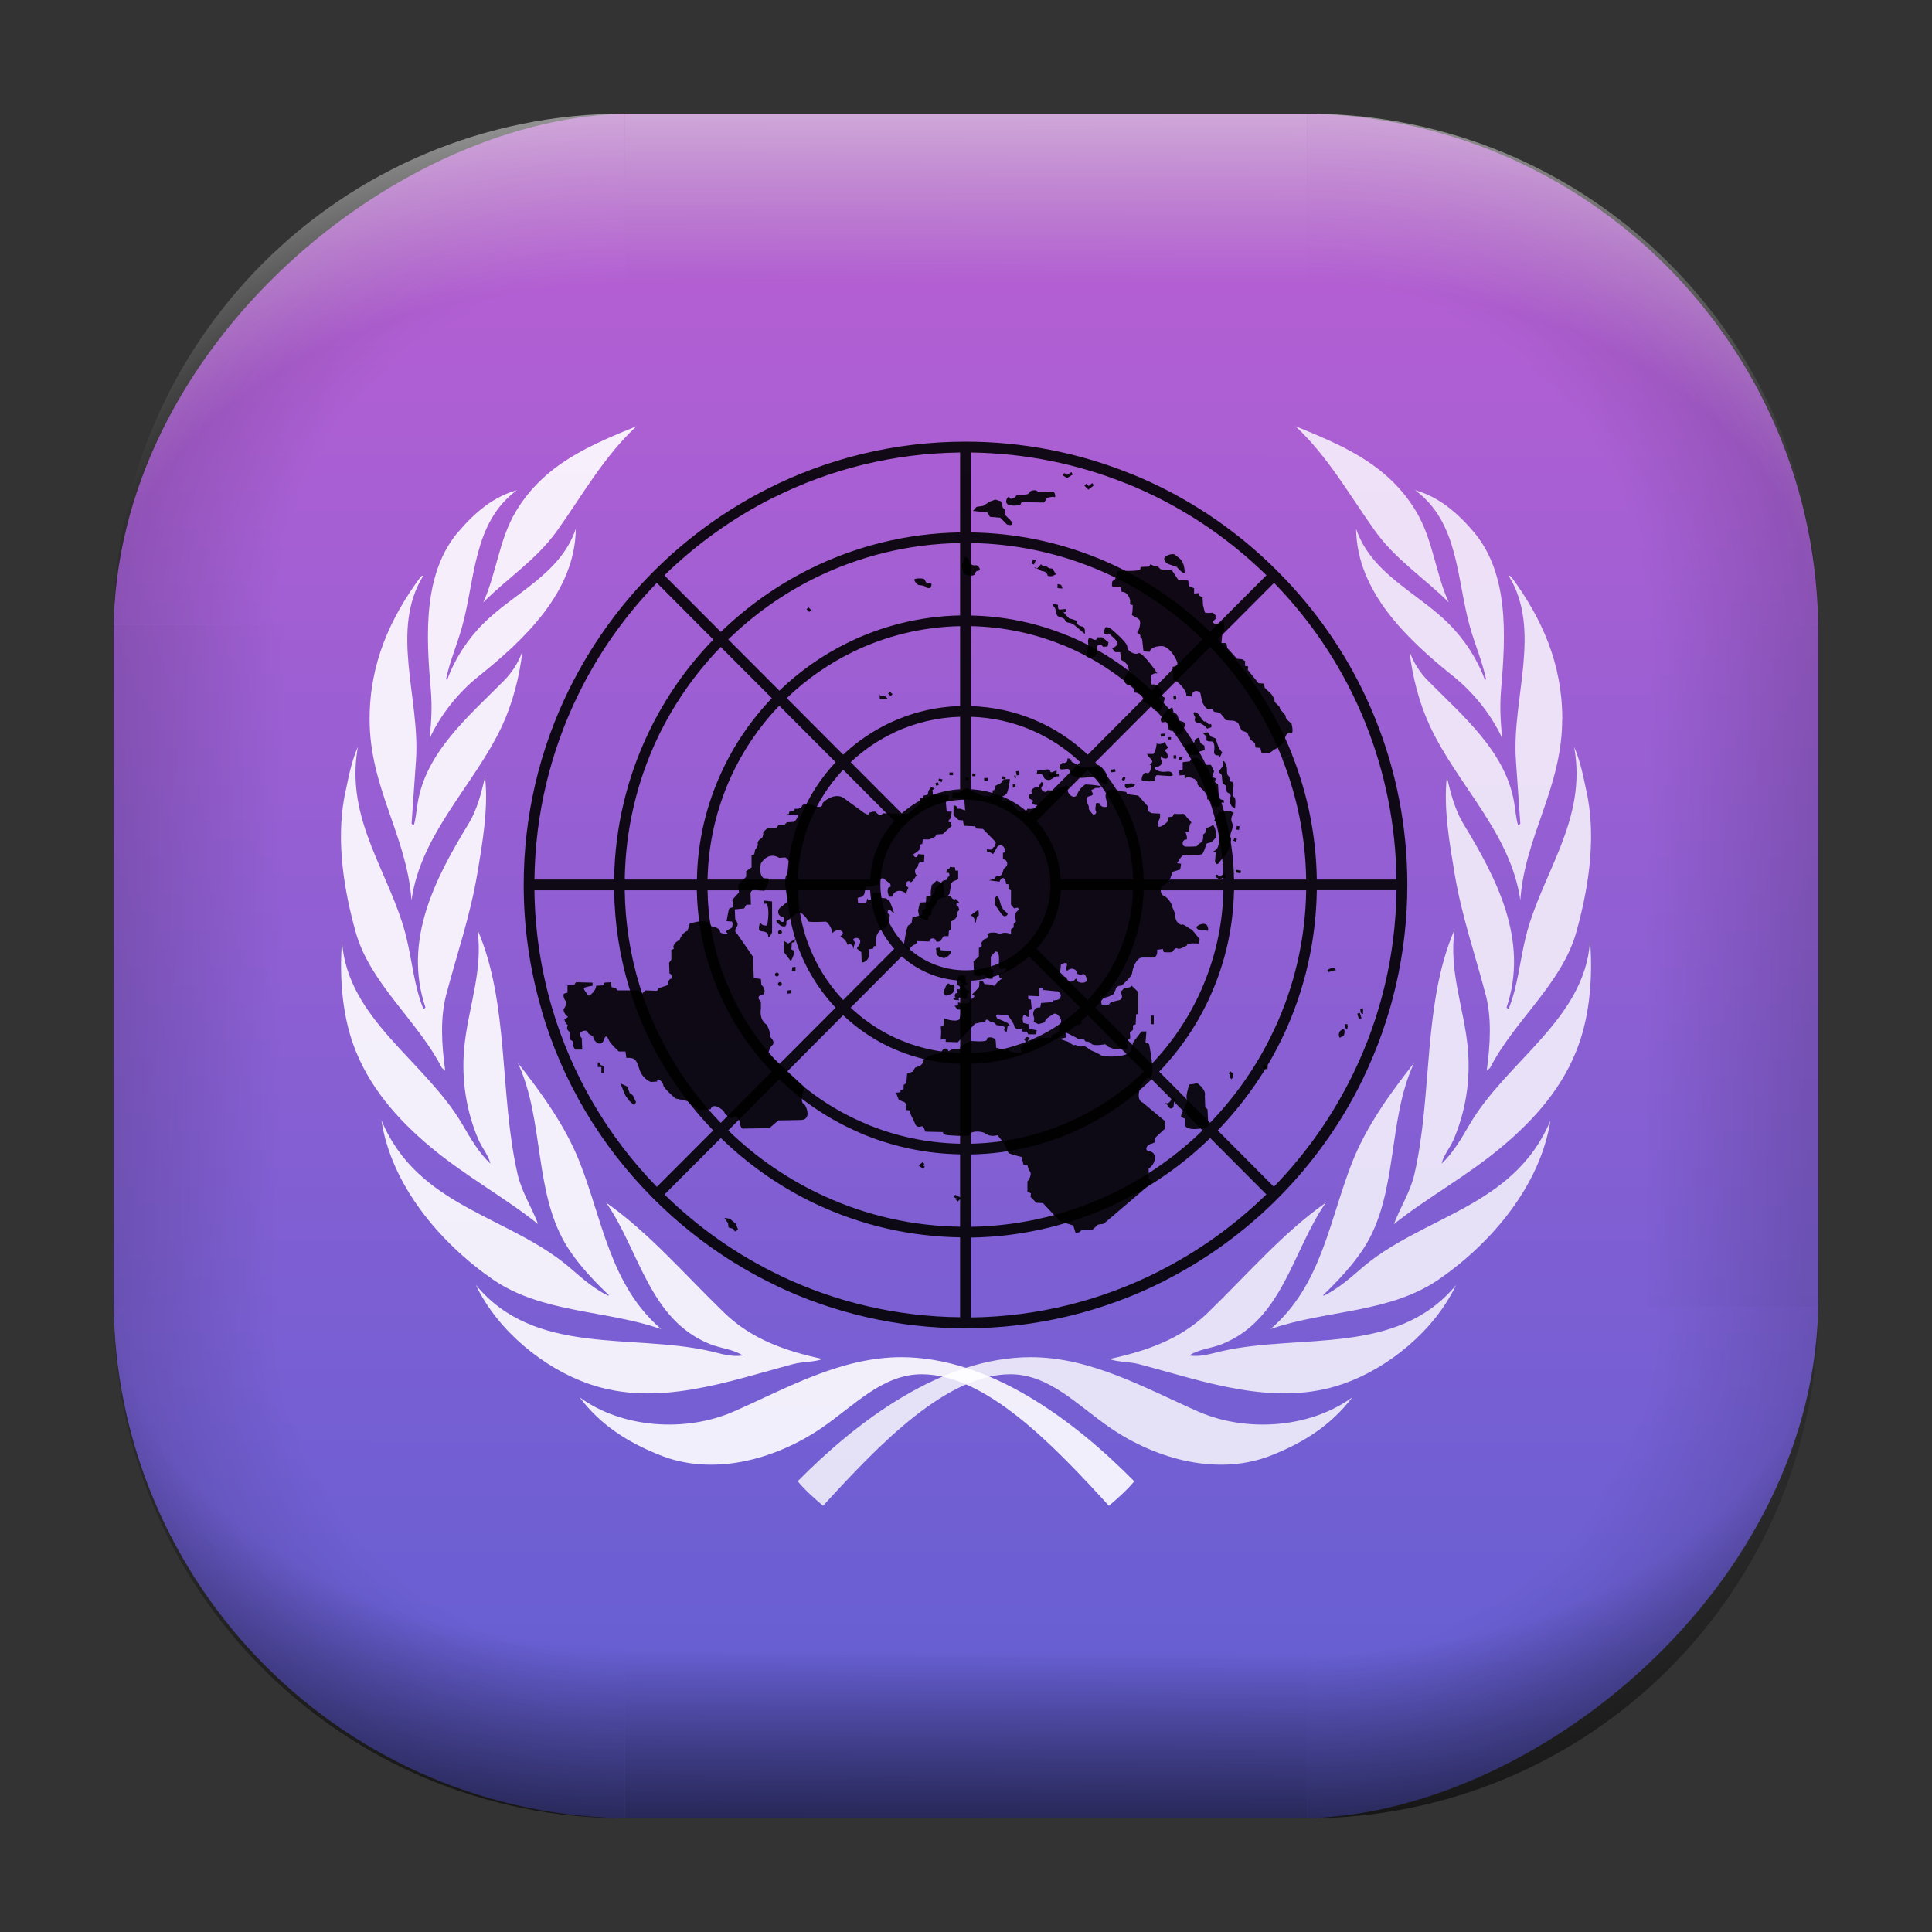 <?xml version="1.0" encoding="UTF-8" standalone="no"?>
<svg
   width="68"
   height="68"
   viewBox="0 0 17.992 17.992"
   version="1.1"
   id="svg1114"
   inkscape:version="1.3.2 (091e20ef0f, 2023-11-25)"
   sodipodi:docname="applications-education-language.svg"
   xmlns:inkscape="http://www.inkscape.org/namespaces/inkscape"
   xmlns:sodipodi="http://sodipodi.sourceforge.net/DTD/sodipodi-0.dtd"
   xmlns:xlink="http://www.w3.org/1999/xlink"
   xmlns="http://www.w3.org/2000/svg"
   xmlns:svg="http://www.w3.org/2000/svg"
   xmlns:rdf="http://www.w3.org/1999/02/22-rdf-syntax-ns#"
   xmlns:cc="http://creativecommons.org/ns#"
   xmlns:dc="http://purl.org/dc/elements/1.1/">
  <rect x="0" y="0" width="17.992" height="17.992" fill="#333333" stroke="none"/>
  <style
     type="text/css"
     id="current-color-scheme">.ColorScheme-Highlight { color:#5599ff; }
</style>
  <defs
     id="defs1108">
    <linearGradient
       id="linearGradient12"
       inkscape:collect="always">
      <stop
         style="stop-color:#ffffff;stop-opacity:0;"
         offset="0"
         id="stop10" />
      <stop
         id="stop11"
         offset="0.659"
         style="stop-color:#ffffff;stop-opacity:0" />
      <stop
         style="stop-color:#ffffff;stop-opacity:1;"
         offset="1"
         id="stop12" />
    </linearGradient>
    <linearGradient
       id="linearGradient9"
       inkscape:collect="always">
      <stop
         style="stop-color:#000000;stop-opacity:0;"
         offset="0"
         id="stop1" />
      <stop
         id="stop8"
         offset="0.661"
         style="stop-color:#000000;stop-opacity:0" />
      <stop
         style="stop-color:#000000;stop-opacity:1;"
         offset="1"
         id="stop9" />
    </linearGradient>
    <linearGradient
       id="linearGradient7"
       inkscape:collect="always">
      <stop
         style="stop-color:#000000;stop-opacity:0;"
         offset="0"
         id="stop5" />
      <stop
         id="stop6"
         offset="0.659"
         style="stop-color:#000000;stop-opacity:0" />
      <stop
         style="stop-color:#000000;stop-opacity:1;"
         offset="1"
         id="stop7" />
    </linearGradient>
    <linearGradient
       id="linearGradient4"
       inkscape:collect="always">
      <stop
         style="stop-color:#000000;stop-opacity:0;"
         offset="0"
         id="stop2" />
      <stop
         id="stop3"
         offset="0.671"
         style="stop-color:#000000;stop-opacity:0" />
      <stop
         style="stop-color:#000000;stop-opacity:1;"
         offset="1"
         id="stop4" />
    </linearGradient>
    <linearGradient
       inkscape:collect="always"
       id="linearGradient899">
      <stop
         style="stop-color:#bc5fd3;stop-opacity:1;"
         offset="0"
         id="stop895" />
      <stop
         style="stop-color:#5f5fd3;stop-opacity:1;"
         offset="1"
         id="stop897" />
    </linearGradient>
    <linearGradient
       id="linearGradient1167"
       x1="40.752"
       x2="40.752"
       y1="28.508"
       y2="17.206"
       gradientUnits="userSpaceOnUse">
      <stop
         style="stop-color:#84fb6e;stop-opacity:1"
         stop-color="#0ab816"
         offset="0"
         id="stop1163" />
      <stop
         style="stop-color:#0dd41a;stop-opacity:1"
         stop-color="#0cf36c"
         offset="1"
         id="stop1165" />
    </linearGradient>
    <linearGradient
       id="cornerBevel"
       inkscape:collect="always">
      <stop
         style="stop-color:#000000;stop-opacity:0;"
         offset="0"
         id="stop2663" />
      <stop
         id="stop2671"
         offset="0.667"
         style="stop-color:#000000;stop-opacity:0" />
      <stop
         style="stop-color:#000000;stop-opacity:1;"
         offset="1"
         id="stop2661" />
    </linearGradient>
    <linearGradient
       id="bevel"
       inkscape:collect="always">
      <stop
         id="stop2685"
         offset="0"
         style="stop-color:#000000;stop-opacity:1;" />
      <stop
         id="stop2687"
         offset="1"
         style="stop-color:#000000;stop-opacity:0;" />
    </linearGradient>
    <linearGradient
       id="highlightCorner"
       inkscape:collect="always">
      <stop
         style="stop-color:#ffffff;stop-opacity:0;"
         offset="0"
         id="stop2613" />
      <stop
         id="stop2621"
         offset="0.667"
         style="stop-color:#ffffff;stop-opacity:0" />
      <stop
         style="stop-color:#ffffff;stop-opacity:1;"
         offset="1"
         id="stop2611" />
    </linearGradient>
    <linearGradient
       inkscape:collect="always"
       id="highlight">
      <stop
         style="stop-color:#ffffff;stop-opacity:1;"
         offset="0"
         id="stop2921" />
      <stop
         style="stop-color:#ffffff;stop-opacity:0;"
         offset="1"
         id="stop2923" />
    </linearGradient>
    <radialGradient
       inkscape:collect="always"
       xlink:href="#highlightCorner"
       id="radialGradient15"
       gradientUnits="userSpaceOnUse"
       gradientTransform="matrix(0.043,-12.079,17.934,0.064,14.524,-50.374)"
       cx="-4.58"
       cy="-0.502"
       fx="-4.58"
       fy="-0.502"
       r="0.397" />
    <linearGradient
       inkscape:collect="always"
       xlink:href="#highlight"
       id="linearGradient15"
       gradientUnits="userSpaceOnUse"
       x1="-3.845"
       y1="-1.153"
       x2="-3.845"
       y2="-0.895"
       gradientTransform="matrix(6.092,0,0,6.092,32.229,7.154)" />
    <radialGradient
       inkscape:collect="always"
       xlink:href="#linearGradient12"
       id="radialGradient17"
       gradientUnits="userSpaceOnUse"
       gradientTransform="matrix(-0.022,-12.045,-17.968,0.034,1.664,-50.223)"
       cx="-4.575"
       cy="-0.553"
       fx="-4.575"
       fy="-0.553"
       r="0.397" />
    <radialGradient
       inkscape:collect="always"
       xlink:href="#linearGradient7"
       id="radialGradient18"
       gradientUnits="userSpaceOnUse"
       gradientTransform="matrix(0.065,12.1,17.934,-0.096,14.61,64.748)"
       cx="-4.428"
       cy="-0.501"
       fx="-4.428"
       fy="-0.501"
       r="0.397" />
    <linearGradient
       inkscape:collect="always"
       xlink:href="#bevel"
       id="linearGradient18"
       gradientUnits="userSpaceOnUse"
       x1="-3.842"
       y1="-1.451"
       x2="-3.841"
       y2="-1.197"
       gradientTransform="matrix(6.092,0,0,6.092,32.229,-7.154)" />
    <radialGradient
       inkscape:collect="always"
       xlink:href="#linearGradient4"
       id="radialGradient20"
       gradientUnits="userSpaceOnUse"
       gradientTransform="matrix(-0.01,11.991,-17.967,-0.015,1.735,64.306)"
       cx="-4.424"
       cy="-0.55"
       fx="-4.424"
       fy="-0.55"
       r="0.397" />
    <radialGradient
       inkscape:collect="always"
       xlink:href="#cornerBevel"
       id="radialGradient25"
       gradientUnits="userSpaceOnUse"
       gradientTransform="matrix(12.185,0,0,12.185,59.631,10.378)"
       cx="-4.457"
       cy="-0.449"
       fx="-4.457"
       fy="-0.449"
       r="0.397" />
    <linearGradient
       inkscape:collect="always"
       xlink:href="#bevel"
       id="linearGradient25"
       gradientUnits="userSpaceOnUse"
       x1="-3.849"
       y1="-1.146"
       x2="-3.846"
       y2="-0.891"
       gradientTransform="matrix(6.092,0,0,6.092,32.229,7.154)" />
    <radialGradient
       inkscape:collect="always"
       xlink:href="#cornerBevel"
       id="radialGradient29"
       gradientUnits="userSpaceOnUse"
       gradientTransform="matrix(0,-12.185,12.185,0,11.274,-44.428)"
       cx="-4.571"
       cy="-0.487"
       fx="-4.571"
       fy="-0.487"
       r="0.397" />
    <radialGradient
       inkscape:collect="always"
       xlink:href="#cornerBevel"
       id="radialGradient30"
       gradientUnits="userSpaceOnUse"
       gradientTransform="matrix(-12.185,-0.049,0.048,-11.942,-43.502,3.852)"
       cx="-4.534"
       cy="-0.603"
       fx="-4.534"
       fy="-0.603"
       r="0.397" />
    <radialGradient
       inkscape:collect="always"
       xlink:href="#linearGradient9"
       id="radialGradient31"
       gradientUnits="userSpaceOnUse"
       gradientTransform="matrix(0,-12.152,11.979,0,18.476,-48.771)"
       cx="-4.418"
       cy="-0.565"
       fx="-4.418"
       fy="-0.565"
       r="0.397" />
    <linearGradient
       inkscape:collect="always"
       xlink:href="#bevel"
       id="linearGradient34"
       gradientUnits="userSpaceOnUse"
       x1="-3.997"
       y1="-1.222"
       x2="-4"
       y2="-0.967"
       gradientTransform="matrix(6.092,0,0,6.092,17.025,8.05)" />
    <linearGradient
       inkscape:collect="always"
       xlink:href="#bevel"
       id="linearGradient35"
       gradientUnits="userSpaceOnUse"
       x1="-4.092"
       y1="-1.449"
       x2="-4.095"
       y2="-1.197"
       gradientTransform="matrix(6.092,0,0,6.092,16.129,-7.154)" />
    <linearGradient
       inkscape:collect="always"
       xlink:href="#bevel"
       id="linearGradient36"
       gradientUnits="userSpaceOnUse"
       x1="-3.873"
       y1="-1.372"
       x2="-3.877"
       y2="-1.116"
       gradientTransform="matrix(6.092,0,0,6.092,31.333,-8.05)" />
    <linearGradient
       id="paint2_linear_77:3-7"
       x1="79.398"
       y1="-197.844"
       x2="82.901"
       y2="-199.978"
       gradientUnits="userSpaceOnUse"
       gradientTransform="matrix(1.925,0,0,1.731,-40.887,399.617)">
      <stop
         stop-color="#EBFAFF"
         stop-opacity="0.1"
         id="stop29-5-7"
         offset="0"
         style="stop-color:#c3c3c3;stop-opacity:1;" />
      <stop
         offset="1"
         stop-color="#70A9FF"
         stop-opacity="0.5"
         id="stop30-0-1"
         style="stop-color:#05c7ff;stop-opacity:0.8;" />
    </linearGradient>
    <linearGradient
       inkscape:collect="always"
       xlink:href="#linearGradient899"
       id="linearGradient926"
       x1="1.098"
       y1="-9.232"
       x2="16.919"
       y2="-9.225"
       gradientUnits="userSpaceOnUse"
       gradientTransform="translate(-0.926,0.476)" />
    <radialGradient
       id="radialGradient991-6-6"
       cx="4.141"
       cy="6.432"
       r="2.117"
       gradientTransform="matrix(0.7,0,0,0.7,1.2,1.371)"
       gradientUnits="userSpaceOnUse">
      <stop
         stop-color="#eceff4"
         offset="0"
         id="stop1101-2-2" />
      <stop
         stop-color="#fff"
         stop-opacity="0"
         offset="1"
         id="stop1103-9-9" />
    </radialGradient>
    <radialGradient
       id="radialGradient1003-1-1"
       cx="4.141"
       cy="6.432"
       r="2.117"
       gradientTransform="matrix(0.562,0,0,0.562,8.023,-2.806)"
       gradientUnits="userSpaceOnUse">
      <stop
         stop-color="#eceff4"
         offset="0"
         id="stop1106-2-2" />
      <stop
         stop-color="#fff"
         stop-opacity="0"
         offset="1"
         id="stop1108-7-7" />
    </radialGradient>
    <radialGradient
       id="radialGradient1007-0-0"
       cx="4.141"
       cy="6.432"
       r="2.117"
       gradientTransform="matrix(0.562,0,0,0.562,9.08,-1.339)"
       gradientUnits="userSpaceOnUse">
      <stop
         stop-color="#eceff4"
         offset="0"
         id="stop1111-9-9" />
      <stop
         stop-color="#fff"
         stop-opacity="0"
         offset="1"
         id="stop1113-3-3" />
    </radialGradient>
    <radialGradient
       id="radialGradient1011-6-6"
       cx="4.141"
       cy="6.432"
       r="2.117"
       gradientTransform="matrix(0.315,0,0,0.315,10.342,6.464)"
       gradientUnits="userSpaceOnUse">
      <stop
         stop-color="#eceff4"
         offset="0"
         id="stop1116-0-0" />
      <stop
         stop-color="#fff"
         stop-opacity="0"
         offset="1"
         id="stop1118-6-6" />
    </radialGradient>
    <radialGradient
       id="radialGradient1015-2-2"
       cx="4.141"
       cy="6.432"
       r="2.117"
       gradientTransform="matrix(0.315,0,0,0.315,10.253,7.351)"
       gradientUnits="userSpaceOnUse">
      <stop
         stop-color="#eceff4"
         offset="0"
         id="stop1121-6-6" />
      <stop
         stop-color="#fff"
         stop-opacity="0"
         offset="1"
         id="stop1123-1-1" />
    </radialGradient>
    <radialGradient
       id="radialGradient1019-8-8"
       cx="4.141"
       cy="6.432"
       r="2.117"
       gradientTransform="matrix(0.57,0,0,0.57,7.178,5.307)"
       gradientUnits="userSpaceOnUse">
      <stop
         stop-color="#eceff4"
         offset="0"
         id="stop1126-7-7" />
      <stop
         stop-color="#fff"
         stop-opacity="0"
         offset="1"
         id="stop1128-9-9" />
    </radialGradient>
    <radialGradient
       id="radialGradient1027-2-2"
       cx="4.141"
       cy="6.432"
       r="2.117"
       gradientTransform="matrix(0.354,0,0,0.354,3.18,5.841)"
       gradientUnits="userSpaceOnUse">
      <stop
         stop-color="#eceff4"
         offset="0"
         id="stop1131-0-0" />
      <stop
         stop-color="#fff"
         stop-opacity="0"
         offset="1"
         id="stop1133-2-2" />
    </radialGradient>
    <radialGradient
       id="radialGradient1031-3-3"
       cx="4.141"
       cy="6.432"
       r="2.117"
       gradientTransform="matrix(0.215,0,0,0.215,7.974,10.698)"
       gradientUnits="userSpaceOnUse">
      <stop
         stop-color="#eceff4"
         offset="0"
         id="stop1136-7-7" />
      <stop
         stop-color="#fff"
         stop-opacity="0"
         offset="1"
         id="stop1138-5-5" />
    </radialGradient>
    <radialGradient
       id="radialGradient1035-9-9"
       cx="4.141"
       cy="6.432"
       r="2.117"
       gradientTransform="matrix(0.328,0,0,0.328,6.047,6.688)"
       gradientUnits="userSpaceOnUse">
      <stop
         stop-color="#eceff4"
         offset="0"
         id="stop1141-2-2" />
      <stop
         stop-color="#fff"
         stop-opacity="0"
         offset="1"
         id="stop1143-2-2" />
    </radialGradient>
    <radialGradient
       id="radialGradient1043-8-8"
       cx="4.141"
       cy="6.432"
       r="2.117"
       gradientTransform="matrix(0.157,0,0,0.157,9.88,9.053)"
       gradientUnits="userSpaceOnUse">
      <stop
         stop-color="#eceff4"
         offset="0"
         id="stop1151-9-9" />
      <stop
         stop-color="#fff"
         stop-opacity="0"
         offset="1"
         id="stop1153-7-7" />
    </radialGradient>
  </defs>
  <sodipodi:namedview
     id="base"
     pagecolor="#e2e2e2"
     bordercolor="#666666"
     borderopacity="1.0"
     inkscape:pageopacity="0"
     inkscape:pageshadow="2"
     inkscape:zoom="9.7248729"
     inkscape:cx="32.596827"
     inkscape:cy="31.568536"
     inkscape:document-units="px"
     inkscape:current-layer="layer1"
     inkscape:document-rotation="0"
     showgrid="true"
     units="px"
     inkscape:window-width="1920"
     inkscape:window-height="990"
     inkscape:window-x="0"
     inkscape:window-y="0"
     inkscape:window-maximized="1"
     inkscape:object-paths="true"
     inkscape:snap-grids="true"
     inkscape:snap-intersection-paths="true"
     inkscape:snap-smooth-nodes="true"
     inkscape:snap-midpoints="true"
     inkscape:showpageshadow="2"
     inkscape:pagecheckerboard="0"
     inkscape:deskcolor="#d1d1d1">
    <inkscape:grid
       id="grid2"
       units="px"
       originx="0"
       originy="0"
       spacingx="0.265"
       spacingy="0.265"
       empcolor="#0099e5"
       empopacity="0.302"
       color="#0099e5"
       opacity="0.149"
       empspacing="5"
       dotted="false"
       gridanglex="30"
       gridanglez="30"
       visible="true" />
  </sodipodi:namedview>
  <g
     inkscape:label="Layer 1"
     inkscape:groupmode="layer"
     id="layer1">
    <g
       id="g918"
       transform="translate(0.476,0.926)">
      <rect
         ry="4.836"
         rx="4.836"
         style="fill:url(#linearGradient926);fill-opacity:1;stroke-width:6.092"
         x="0.132"
         y="-16.457"
         width="15.875"
         height="15.875"
         id="use1056"
         transform="rotate(90)"
         class="ColorScheme-Highlight" />
      <path
         d="m 5.345,0.132 c -2.638,0 -4.762,2.124 -4.762,4.762 H 5.345 Z"
         style="opacity:0.15;fill:url(#radialGradient25);fill-opacity:1;stroke-width:6.092"
         id="path20" />
      <rect
         y="0.132"
         x="5.345"
         height="1.587"
         width="6.35"
         id="rect20"
         style="opacity:0.15;fill:url(#linearGradient25);fill-opacity:1;stroke-width:4.836;stroke-linecap:round;stroke-linejoin:round;paint-order:stroke fill markers" />
      <path
         d="m 0.582,11.245 c 0,2.638 2.124,4.762 4.762,4.762 v -4.762 z"
         style="opacity:0.15;fill:url(#radialGradient29);fill-opacity:1;stroke-width:6.092"
         id="use20" />
      <rect
         y="0.582"
         x="-11.245"
         height="1.587"
         width="6.35"
         id="use21"
         style="opacity:0.15;fill:url(#linearGradient34);fill-opacity:1;stroke-width:4.836;stroke-linecap:round;stroke-linejoin:round;paint-order:stroke fill markers"
         transform="rotate(-90)" />
      <path
         d="m 11.695,16.007 c 2.638,0 4.763,-2.124 4.763,-4.762 h -4.763 z"
         style="opacity:0.15;fill:url(#radialGradient30);fill-opacity:1;stroke-width:6.092"
         id="use22" />
      <rect
         y="-16.007"
         x="-11.695"
         height="1.587"
         width="6.35"
         id="use23"
         style="opacity:0.15;fill:url(#linearGradient35);fill-opacity:1;stroke-width:4.836;stroke-linecap:round;stroke-linejoin:round;paint-order:stroke fill markers"
         transform="scale(-1)" />
      <path
         d="m 16.457,4.895 c 0,-2.638 -2.124,-4.762 -4.763,-4.762 V 4.895 Z"
         style="opacity:0.15;fill:url(#radialGradient31);fill-opacity:1;stroke-width:6.092"
         id="use24" />
      <rect
         y="-16.457"
         x="4.895"
         height="1.587"
         width="6.35"
         id="use25"
         style="opacity:0.15;fill:url(#linearGradient36);fill-opacity:1;stroke-width:4.836;stroke-linecap:round;stroke-linejoin:round;paint-order:stroke fill markers"
         transform="rotate(90)" />
      <path
         d="m 5.345,0.132 c -2.638,0 -4.763,2.124 -4.763,4.762 H 5.345 Z"
         style="opacity:0.5;fill:url(#radialGradient15);fill-opacity:1;stroke-width:6.092"
         id="path14" />
      <rect
         y="0.132"
         x="5.345"
         height="1.587"
         width="6.35"
         id="rect14"
         style="opacity:0.5;fill:url(#linearGradient15);fill-opacity:1;stroke-width:4.836;stroke-linecap:round;stroke-linejoin:round;paint-order:stroke fill markers" />
      <path
         d="m 11.695,0.132 c 2.638,0 4.763,2.124 4.763,4.762 h -4.763 z"
         style="opacity:0.5;fill:url(#radialGradient17);fill-opacity:1;stroke-width:6.092"
         id="use14" />
      <path
         id="path17"
         style="opacity:0.5;fill:url(#radialGradient18);fill-opacity:1;stroke-width:6.092"
         d="m 5.345,16.007 c -2.638,0 -4.763,-2.124 -4.763,-4.763 h 4.763 z" />
      <rect
         style="opacity:0.5;fill:url(#linearGradient18);fill-opacity:1;stroke-width:4.836;stroke-linecap:round;stroke-linejoin:round;paint-order:stroke fill markers"
         id="rect17"
         width="6.35"
         height="1.587"
         x="5.345"
         y="-16.007"
         transform="scale(1,-1)" />
      <path
         id="use17"
         style="opacity:0.5;fill:url(#radialGradient20);fill-opacity:1;stroke-width:6.092"
         d="m 11.695,16.007 c 2.638,0 4.763,-2.124 4.763,-4.763 h -4.763 z" />
    </g>
    <path
       d="m 10.563,13.795 c -0.067,0.081 -0.154,0.158 -0.236,0.228 -0.53,-0.581 -1.153,-1.225 -1.744,-1.225 -0.367,0 -0.631,0.296 -0.939,0.505 C 7.215,13.593 6.629,13.756 6.126,13.543 5.855,13.434 5.593,13.274 5.398,13.013 c 0.396,0.289 0.988,0.328 1.435,0.132 0.494,-0.217 0.996,-0.506 1.559,-0.506 0.829,0 1.618,0.595 2.171,1.156 z M 4.432,11.967 c 0.549,0.663 1.445,0.45 2.178,0.615 0.102,0.023 0.198,0.058 0.307,0.041 -0.087,-0.058 -0.203,-0.065 -0.303,-0.105 -0.569,-0.227 -0.658,-0.873 -0.969,-1.318 0.398,0.28 0.727,0.664 1.099,1.025 0.259,0.251 0.581,0.359 0.916,0.431 C 7.579,12.687 7.474,12.68 7.388,12.703 6.787,12.862 6.121,13.111 5.482,12.887 5.069,12.743 4.64,12.401 4.432,11.968 Z M 3.552,10.432 c 0.343,0.823 1.203,0.887 1.776,1.392 0.109,0.096 0.217,0.184 0.336,0.243 l 0.006,-0.006 C 5.537,11.935 5.394,11.784 5.292,11.626 4.965,11.122 5.074,10.433 4.822,9.898 5.051,10.189 5.266,10.489 5.398,10.822 5.61,11.358 5.682,11.97 6.158,12.378 5.643,12.197 5.048,12.233 4.584,11.911 4.097,11.572 3.644,11.037 3.552,10.433 Z M 3.185,8.768 c 0.05,0.725 0.777,1.112 1.124,1.708 0.074,0.127 0.15,0.259 0.258,0.361 C 4.55,10.76 4.49,10.692 4.457,10.616 4.346,10.36 4.295,10.064 4.323,9.76 4.357,9.39 4.502,9.046 4.446,8.657 c 0.299,0.685 0.203,1.54 0.375,2.281 0.038,0.164 0.132,0.307 0.19,0.462 C 4.718,11.163 4.333,10.952 4.011,10.683 3.699,10.422 3.428,10.116 3.287,9.719 3.186,9.432 3.16,9.09 3.185,8.768 Z M 3.205,7.433 C 3.24,7.271 3.267,7.103 3.333,6.955 3.208,7.639 3.636,8.133 3.783,8.724 c 0.055,0.223 0.074,0.46 0.159,0.668 0.008,0.004 0.015,-0.004 0.02,-0.01 C 3.75,8.752 4.06,8.17 4.362,7.674 4.442,7.544 4.48,7.392 4.517,7.238 4.55,7.523 4.493,7.853 4.443,8.147 4.379,8.526 4.257,8.881 4.16,9.246 4.096,9.474 4.113,9.732 4.146,9.971 l -0.031,-0.026 C 3.89,9.504 3.446,9.16 3.312,8.679 3.205,8.295 3.131,7.851 3.205,7.433 Z M 3.442,6.697 c 0,-0.517 0.19,-0.939 0.475,-1.325 0.008,-0.004 0.014,-0.014 0.025,-0.011 -0.314,0.506 -0.028,1.145 -0.068,1.719 l -0.041,0.589 c 0.006,0.004 0.006,0.022 0.021,0.016 0.019,-0.066 0.024,-0.136 0.035,-0.203 0.076,-0.475 0.469,-0.805 0.802,-1.141 0.079,-0.079 0.137,-0.173 0.174,-0.274 -0.028,0.237 -0.09,0.479 -0.19,0.694 C 4.417,7.312 3.921,7.757 3.832,8.384 3.789,7.783 3.442,7.337 3.442,6.698 Z M 4.269,4.952 C 4.427,4.766 4.603,4.622 4.814,4.565 4.405,4.863 4.427,5.395 4.302,5.841 4.257,6.004 4.189,6.156 4.154,6.324 l 0.01,0.008 C 4.232,6.143 4.349,5.96 4.5,5.808 4.788,5.52 5.22,5.346 5.362,4.925 5.356,5.51 4.886,5.954 4.457,6.298 4.264,6.452 4.101,6.659 4.001,6.876 4.018,6.715 4.025,6.58 4.012,6.423 3.967,5.912 3.939,5.339 4.269,4.951 Z M 5.928,3.969 C 5.624,4.251 5.422,4.614 5.189,4.941 4.995,5.213 4.729,5.381 4.501,5.609 4.624,5.337 4.647,5.026 4.804,4.763 5.072,4.314 5.515,4.139 5.928,3.969 Z"
       id="path1315-3-5"
       style="opacity:0.9;fill:#ffffff;fill-opacity:1;stroke-width:0.024" />
    <path
       d="m 7.429,13.795 c 0.067,0.081 0.154,0.158 0.236,0.228 0.53,-0.581 1.153,-1.225 1.744,-1.225 0.367,0 0.631,0.296 0.939,0.505 0.428,0.29 1.014,0.453 1.517,0.24 0.27,-0.109 0.532,-0.269 0.728,-0.53 -0.396,0.289 -0.988,0.328 -1.435,0.132 -0.494,-0.217 -0.996,-0.506 -1.559,-0.506 -0.829,0 -1.618,0.595 -2.171,1.156 z M 13.56,11.967 c -0.549,0.663 -1.445,0.45 -2.178,0.615 -0.102,0.023 -0.198,0.058 -0.307,0.041 0.087,-0.058 0.203,-0.065 0.303,-0.105 0.569,-0.227 0.658,-0.873 0.969,-1.318 -0.398,0.28 -0.727,0.664 -1.099,1.025 -0.259,0.251 -0.581,0.359 -0.916,0.431 0.08,0.031 0.185,0.024 0.272,0.047 0.601,0.158 1.267,0.408 1.906,0.184 0.412,-0.144 0.842,-0.486 1.05,-0.92 z m 0.88,-1.535 c -0.343,0.823 -1.203,0.887 -1.776,1.392 -0.109,0.096 -0.217,0.184 -0.336,0.243 l -0.006,-0.006 c 0.132,-0.127 0.275,-0.278 0.377,-0.435 0.327,-0.504 0.218,-1.193 0.47,-1.728 -0.229,0.291 -0.444,0.591 -0.576,0.924 -0.212,0.536 -0.284,1.148 -0.761,1.555 0.515,-0.18 1.11,-0.144 1.574,-0.467 0.488,-0.339 0.94,-0.874 1.033,-1.478 z m 0.367,-1.664 c -0.05,0.725 -0.777,1.112 -1.124,1.708 -0.074,0.127 -0.15,0.259 -0.258,0.361 0.017,-0.077 0.077,-0.145 0.11,-0.221 0.111,-0.256 0.162,-0.551 0.134,-0.856 -0.034,-0.37 -0.179,-0.714 -0.123,-1.103 -0.299,0.685 -0.203,1.54 -0.375,2.281 -0.038,0.164 -0.132,0.307 -0.19,0.462 0.294,-0.237 0.679,-0.447 1.001,-0.717 0.312,-0.261 0.583,-0.566 0.723,-0.964 0.101,-0.287 0.128,-0.628 0.103,-0.951 z m -0.02,-1.335 c -0.035,-0.162 -0.062,-0.329 -0.128,-0.478 0.126,0.684 -0.303,1.178 -0.45,1.769 -0.055,0.223 -0.074,0.46 -0.159,0.668 -0.008,0.004 -0.015,-0.004 -0.02,-0.01 0.212,-0.63 -0.099,-1.211 -0.401,-1.708 -0.079,-0.13 -0.118,-0.282 -0.155,-0.436 -0.033,0.285 0.025,0.615 0.074,0.909 0.064,0.379 0.186,0.733 0.283,1.099 0.064,0.228 0.047,0.486 0.014,0.725 l 0.031,-0.026 C 14.102,9.504 14.546,9.16 14.68,8.679 14.787,8.295 14.861,7.851 14.787,7.433 Z M 14.549,6.697 c 0,-0.517 -0.19,-0.939 -0.475,-1.325 -0.008,-0.004 -0.014,-0.014 -0.025,-0.011 0.314,0.506 0.028,1.145 0.068,1.719 l 0.041,0.589 c -0.006,0.004 -0.006,0.022 -0.021,0.016 -0.019,-0.066 -0.024,-0.136 -0.035,-0.203 -0.076,-0.475 -0.469,-0.805 -0.802,-1.141 -0.079,-0.079 -0.137,-0.173 -0.174,-0.274 0.028,0.237 0.09,0.479 0.19,0.694 0.257,0.551 0.752,0.996 0.842,1.622 0.043,-0.6 0.39,-1.046 0.39,-1.686 z M 13.723,4.952 C 13.565,4.766 13.388,4.622 13.178,4.565 c 0.409,0.298 0.386,0.831 0.512,1.276 0.046,0.163 0.113,0.315 0.149,0.484 l -0.01,0.008 C 13.76,6.143 13.643,5.96 13.491,5.808 13.204,5.52 12.772,5.346 12.629,4.925 c 0.006,0.585 0.476,1.029 0.905,1.373 0.192,0.154 0.356,0.361 0.456,0.578 -0.017,-0.162 -0.024,-0.296 -0.011,-0.454 0.044,-0.511 0.073,-1.083 -0.257,-1.471 z M 12.064,3.969 c 0.303,0.282 0.506,0.646 0.739,0.972 0.194,0.272 0.46,0.44 0.688,0.668 C 13.368,5.337 13.345,5.026 13.188,4.763 12.92,4.314 12.477,4.139 12.064,3.969 Z"
       id="path4982"
       style="opacity:0.81;fill:#ffffff;fill-opacity:1;stroke-width:0.024" />
    <path
       d="m 12.695,10.041 -0.09,-0.049 c -0.19,0.393 -0.441,0.75 -0.742,1.06 l -0.523,-0.525 c 0.256,-0.265 0.463,-0.566 0.615,-0.891 l -0.089,-0.049 C 11.716,9.91 11.513,10.203 11.269,10.456 L 10.795,9.98 C 10.998,9.768 11.16,9.526 11.276,9.264 l -0.088,-0.048 c -0.114,0.258 -0.272,0.492 -0.464,0.693 L 10.2,9.383 c 0.146,-0.155 0.258,-0.333 0.335,-0.526 l -0.088,-0.048 c -0.073,0.188 -0.181,0.359 -0.317,0.504 L 9.654,8.836 C 9.789,8.684 9.868,8.494 9.879,8.291 h 0.673 c -0.005,0.182 -0.043,0.357 -0.106,0.519 l 0.088,0.048 c 0.071,-0.179 0.111,-0.37 0.117,-0.567 h 0.742 c -0.006,0.329 -0.08,0.641 -0.205,0.925 l 0.088,0.048 c 0.135,-0.303 0.209,-0.632 0.216,-0.973 h 0.672 c -0.007,0.463 -0.113,0.902 -0.298,1.297 l 0.089,0.049 C 12.15,9.219 12.256,8.763 12.263,8.29 h 0.742 c -0.007,0.609 -0.15,1.186 -0.4,1.702 l 0.09,0.049 c 0.268,-0.554 0.411,-1.166 0.411,-1.801 0,-0.539 -0.103,-1.063 -0.299,-1.548 l -0.092,0.04 c 0.184,0.458 0.284,0.951 0.29,1.459 h -0.742 c -0.006,-0.405 -0.085,-0.798 -0.231,-1.164 l -0.091,0.039 c 0.14,0.354 0.217,0.734 0.223,1.125 H 11.492 C 11.487,7.892 11.429,7.602 11.324,7.332 l -0.091,0.039 c 0.1,0.259 0.155,0.535 0.161,0.82 H 10.651 C 10.646,8.009 10.612,7.832 10.551,7.665 l -0.091,0.039 c 0.056,0.154 0.087,0.318 0.093,0.486 H 9.879 C 9.868,7.988 9.789,7.798 9.654,7.646 L 10.13,7.169 c 0.147,0.157 0.258,0.339 0.33,0.536 l 0.091,-0.039 c -0.076,-0.209 -0.195,-0.401 -0.351,-0.567 l 0.525,-0.526 c 0.224,0.234 0.395,0.505 0.508,0.8 l 0.091,-0.039 C 11.206,7.026 11.028,6.744 10.795,6.501 l 0.475,-0.477 c 0.294,0.304 0.52,0.658 0.672,1.041 l 0.091,-0.039 C 11.876,6.632 11.643,6.268 11.34,5.954 l 0.525,-0.526 c 0.371,0.381 0.657,0.824 0.85,1.304 l 0.092,-0.04 C 12.603,6.185 12.297,5.72 11.9,5.322 11.502,4.922 11.036,4.615 10.528,4.41 l -0.037,0.093 c 0.48,0.194 0.922,0.481 1.303,0.854 l -0.525,0.526 c -0.307,-0.299 -0.663,-0.53 -1.049,-0.687 l -0.036,0.092 c 0.373,0.152 0.718,0.376 1.015,0.665 L 10.725,6.431 C 10.494,6.209 10.228,6.036 9.939,5.917 l -0.036,0.092 c 0.276,0.114 0.531,0.279 0.752,0.492 L 10.13,7.028 C 9.982,6.889 9.814,6.779 9.631,6.703 l -0.036,0.092 C 9.765,6.866 9.922,6.968 10.06,7.098 L 9.584,7.576 C 9.433,7.44 9.243,7.361 9.041,7.35 V 6.675 c 0.193,0.006 0.381,0.047 0.555,0.12 l 0.036,-0.092 C 9.446,6.625 9.246,6.582 9.041,6.576 V 5.831 c 0.3,0.006 0.591,0.067 0.862,0.179 l 0.036,-0.092 C 9.657,5.801 9.353,5.738 9.041,5.732 V 5.057 c 0.398,0.006 0.785,0.086 1.144,0.232 l 0.036,-0.092 C 9.85,5.046 9.452,4.964 9.04,4.958 V 4.214 c 0.505,0.006 0.995,0.106 1.451,0.29 l 0.037,-0.093 C 10.046,4.216 9.526,4.113 8.991,4.113 c -0.662,0 -1.287,0.158 -1.841,0.438 l 0.045,0.087 C 7.732,4.368 8.325,4.221 8.941,4.214 V 4.958 C 8.439,4.966 7.964,5.088 7.54,5.299 l 0.045,0.086 C 8.003,5.178 8.463,5.065 8.941,5.057 V 5.731 C 8.568,5.739 8.214,5.829 7.897,5.984 l 0.045,0.087 C 8.251,5.921 8.59,5.838 8.941,5.831 v 0.744 c -0.233,0.007 -0.454,0.062 -0.654,0.156 l 0.046,0.087 C 8.522,6.731 8.728,6.681 8.941,6.675 v 0.675 c -0.104,0.006 -0.204,0.029 -0.296,0.069 l 0.045,0.087 c 0.094,-0.039 0.195,-0.059 0.3,-0.059 0.211,0 0.41,0.083 0.56,0.233 0.149,0.15 0.232,0.349 0.232,0.562 0,0.438 -0.355,0.794 -0.791,0.794 -0.211,0 -0.41,-0.083 -0.56,-0.233 C 8.282,8.652 8.199,8.453 8.199,8.24 c 0,-0.212 0.082,-0.412 0.232,-0.562 C 8.507,7.603 8.595,7.545 8.691,7.505 L 8.646,7.418 C 8.554,7.457 8.471,7.51 8.398,7.575 L 7.922,7.098 C 8.045,6.982 8.184,6.888 8.333,6.819 L 8.287,6.731 C 8.127,6.807 7.98,6.907 7.852,7.028 L 7.327,6.501 C 7.511,6.324 7.719,6.18 7.943,6.071 L 7.897,5.984 C 7.661,6.099 7.446,6.251 7.258,6.432 L 6.782,5.955 C 7.022,5.721 7.293,5.53 7.585,5.385 L 7.54,5.299 C 7.235,5.451 6.956,5.649 6.713,5.885 L 6.187,5.358 C 6.489,5.063 6.829,4.822 7.195,4.637 L 7.15,4.551 C 6.349,4.955 5.697,5.613 5.3,6.42 l 0.086,0.047 C 5.571,6.088 5.816,5.738 6.117,5.428 L 6.643,5.956 C 6.398,6.208 6.194,6.5 6.04,6.821 l 0.086,0.046 C 6.273,6.56 6.469,6.276 6.712,6.025 L 7.188,6.502 C 6.996,6.702 6.837,6.934 6.72,7.189 L 6.806,7.236 C 6.917,6.993 7.068,6.769 7.257,6.572 L 7.782,7.098 C 7.648,7.241 7.539,7.408 7.461,7.591 l 0.087,0.047 C 7.619,7.466 7.721,7.307 7.852,7.168 L 8.328,7.646 C 8.197,7.792 8.114,7.982 8.103,8.191 H 7.43 c 0.006,-0.193 0.046,-0.379 0.118,-0.553 l -0.087,-0.047 c -0.078,0.185 -0.124,0.387 -0.131,0.6 H 6.589 c 0.007,-0.335 0.082,-0.658 0.217,-0.955 L 6.72,7.189 C 6.578,7.495 6.496,7.834 6.49,8.191 H 5.818 C 5.825,7.725 5.931,7.276 6.126,6.867 l -0.086,-0.046 C 5.841,7.237 5.726,7.701 5.719,8.191 H 4.977 c 0.007,-0.608 0.149,-1.194 0.409,-1.725 l -0.086,-0.047 c -0.271,0.55 -0.423,1.168 -0.423,1.821 0,0.4 0.057,0.79 0.166,1.163 L 5.139,9.38 C 5.037,9.03 4.981,8.664 4.977,8.291 h 0.742 c 0.005,0.312 0.052,0.616 0.14,0.907 L 5.955,9.174 C 5.869,8.891 5.822,8.594 5.818,8.291 H 6.489 c 0.005,0.247 0.045,0.488 0.119,0.718 l 0.096,-0.024 C 6.633,8.763 6.593,8.53 6.589,8.291 h 0.742 c 0.005,0.177 0.038,0.349 0.095,0.511 l 0.096,-0.024 C 7.466,8.623 7.435,8.459 7.43,8.291 h 0.673 c 0.011,0.203 0.09,0.394 0.225,0.545 L 7.852,9.313 C 7.705,9.157 7.594,8.975 7.522,8.778 L 7.426,8.802 C 7.502,9.016 7.622,9.214 7.782,9.384 L 7.257,9.91 C 7.002,9.643 6.815,9.328 6.705,8.984 l -0.096,0.024 C 6.723,9.369 6.919,9.7 7.187,9.98 L 6.712,10.457 C 6.357,10.089 6.1,9.651 5.955,9.174 l -0.096,0.024 c 0.149,0.494 0.415,0.949 0.783,1.329 L 6.117,11.053 C 5.653,10.576 5.322,10.003 5.139,9.38 l -0.097,0.024 c 0.191,0.657 0.544,1.258 1.04,1.755 0.336,0.337 0.719,0.608 1.135,0.808 l 0.049,-0.088 C 6.872,11.691 6.508,11.438 6.188,11.124 l 0.525,-0.526 c 0.273,0.265 0.584,0.477 0.92,0.631 l 0.049,-0.087 C 7.352,10.992 7.048,10.786 6.782,10.527 l 0.475,-0.477 c 0.223,0.215 0.478,0.383 0.755,0.501 l 0.049,-0.087 C 7.793,10.352 7.544,10.189 7.328,9.981 L 7.852,9.454 c 0.169,0.16 0.365,0.28 0.578,0.356 l 0.05,-0.088 C 8.274,9.651 8.085,9.537 7.922,9.384 L 8.398,8.906 C 8.549,9.042 8.739,9.121 8.942,9.132 V 9.808 C 8.782,9.802 8.627,9.773 8.479,9.722 l -0.05,0.088 c 0.163,0.059 0.335,0.091 0.512,0.097 v 0.744 c -0.307,-0.006 -0.604,-0.07 -0.88,-0.186 l -0.049,0.087 c 0.291,0.124 0.605,0.192 0.929,0.198 v 0.674 c -0.442,-0.006 -0.869,-0.104 -1.261,-0.283 l -0.049,0.087 c 0.407,0.186 0.85,0.288 1.31,0.295 v 0.744 C 8.352,12.261 7.784,12.127 7.266,11.88 l -0.049,0.088 c 0.547,0.263 1.15,0.402 1.774,0.402 0.655,0 1.286,-0.154 1.854,-0.442 l -0.047,-0.091 c -0.53,0.269 -1.126,0.425 -1.758,0.432 v -0.744 c 0.501,-0.007 0.983,-0.128 1.419,-0.348 l -0.046,-0.09 C 9.999,11.296 9.534,11.417 9.041,11.425 v -0.674 c 0.376,-0.007 0.737,-0.098 1.065,-0.262 l -0.046,-0.09 c -0.308,0.154 -0.654,0.244 -1.019,0.252 V 9.907 c 0.239,-0.007 0.47,-0.065 0.679,-0.168 L 9.675,9.65 C 9.482,9.745 9.268,9.8 9.041,9.808 V 9.133 C 9.244,9.122 9.433,9.043 9.584,8.907 L 10.06,9.384 C 9.946,9.491 9.816,9.581 9.675,9.65 l 0.046,0.089 C 9.869,9.666 10.007,9.571 10.13,9.454 l 0.524,0.525 c -0.175,0.169 -0.375,0.31 -0.594,0.42 l 0.046,0.09 c 0.225,-0.112 0.433,-0.259 0.619,-0.438 l 0.474,0.476 c -0.231,0.225 -0.496,0.414 -0.786,0.56 l 0.046,0.09 c 0.295,-0.149 0.568,-0.342 0.811,-0.579 l 0.523,0.525 c -0.292,0.286 -0.628,0.527 -0.995,0.713 l 0.047,0.091 c 0.385,-0.195 0.741,-0.452 1.055,-0.767 0.33,-0.331 0.597,-0.709 0.795,-1.118 z"
       id="path1322-2"
       style="opacity:0.9;fill:#000000;fill-opacity:1;stroke-width:0.024" />
    <polygon
       transform="matrix(0.02,0,0,0.02,-1.024,2.97)"
       points="522.83,218.22 524.11,218.16 524.04,216.67 522.77,216.72 "
       id="polygon1324-9"
       style="opacity:0.9;fill:#000000;fill-opacity:1;stroke-width:0.16" />
    <rect
       x="9.165"
       y="7.245"
       width="0.033"
       height="0.025"
       id="rect1326-1"
       style="opacity:0.9;fill:#000000;fill-opacity:1;stroke-width:0.024" />
    <polygon
       transform="matrix(0.02,0,0,0.02,-1.024,2.97)"
       points="519.52,213.19 518.03,212.98 517.85,214.23 519.34,214.45 "
       id="polygon1328-2"
       style="opacity:0.9;fill:#000000;fill-opacity:1;stroke-width:0.16" />
    <rect
       transform="matrix(-0.99,-0.144,0.139,-0.99,0,0)"
       x="-9.995"
       y="-5.85"
       width="0.029"
       height="0.025"
       id="rect1330-7"
       style="opacity:0.9;fill:#000000;fill-opacity:1;stroke-width:0.024" />
    <rect
       x="8.842"
       y="7.194"
       width="0.033"
       height="0.025"
       id="rect1332-0"
       style="opacity:0.9;fill:#000000;fill-opacity:1;stroke-width:0.024" />
    <polygon
       transform="matrix(0.02,0,0,0.02,-1.024,2.97)"
       points="502.33,213.61 500.85,213.4 500.67,214.66 502.15,214.87 "
       id="polygon1334-9"
       style="opacity:0.9;fill:#000000;fill-opacity:1;stroke-width:0.16" />
    <rect
       transform="matrix(-0.969,-0.247,0.239,-0.971,0,0)"
       x="-10.258"
       y="-4.891"
       width="0.034"
       height="0.025"
       id="rect1336-3"
       style="opacity:0.9;fill:#000000;fill-opacity:1;stroke-width:0.024" />
    <rect
       transform="matrix(-0.161,-0.987,0.986,-0.166,0,0)"
       x="-8.662"
       y="7.426"
       width="0.026"
       height="0.025"
       id="rect1338-6"
       style="opacity:0.9;fill:#000000;fill-opacity:1;stroke-width:0.024" />
    <polygon
       transform="matrix(0.02,0,0,0.02,-1.024,2.97)"
       points="329.52,346.22 329.52,348.34 331.22,348.34 331.22,351.1 332.5,351.1 332.28,347.92 330.58,347.28 330.58,346.22 "
       id="polygon1340-0"
       style="opacity:0.9;fill:#000000;fill-opacity:1;stroke-width:0.16" />
    <polygon
       transform="matrix(0.02,0,0,0.02,-1.024,2.97)"
       points="344.17,364.04 342.47,361.71 341.62,359.8 340.13,355.98 343.31,357.46 344.38,360.43 345.86,361.5 347.35,364.68 346.5,366.16 "
       id="polygon1342-6"
       style="opacity:0.9;fill:#000000;fill-opacity:1;stroke-width:0.16" />
    <polygon
       transform="matrix(0.02,0,0,0.02,-1.024,2.97)"
       points="388.51,418.57 391.06,419 393.81,421.33 394.88,424.09 393.39,424.94 392.54,423.67 390.42,423.03 390.21,421.12 "
       id="polygon1344-2"
       style="opacity:0.9;fill:#000000;fill-opacity:1;stroke-width:0.16" />
    <path
       d="m 8.862,7.558 h -0.046 l -0.008,-0.093 0.025,-0.017 v -0.046 h -0.145 l -0.004,-0.046 0.021,-0.013 -0.033,-0.013 -0.025,0.033 -0.008,0.038 -0.042,0.009 v 0.021 h -0.029 v 0.054 l -0.116,0.097 -0.232,-0.008 c -0.017,0.038 -0.058,-0.005 -0.058,-0.005 -0.008,-0.025 -0.066,0 -0.066,0 0,0.046 -0.079,-0.021 -0.079,-0.021 L 7.871,7.442 c -0.083,-0.076 -0.207,0.021 -0.212,0.042 0.004,0.06 -0.095,0.013 -0.095,0.013 0,0 -0.083,-0.025 -0.095,0.009 -0.012,0.034 -0.066,0.025 -0.066,0.025 l -0.008,0.017 -0.042,0.008 -0.008,0.025 -0.05,0.009 0.124,-0.004 c 0.033,-0.004 -0.013,0.072 -0.033,0.068 l -0.058,0.004 -0.021,0.021 h -0.054 l -0.025,0.035 -0.079,-0.004 c 0,0 -0.046,0.038 -0.042,0.05 0.004,0.013 -0.008,0.05 -0.021,0.05 -0.012,0 -0.037,0.038 -0.029,0.05 0.008,0.013 -0.025,0.054 -0.025,0.054 l -0.008,0.042 -0.025,0.008 v 0.114 l -0.05,0.035 v 0.051 l -0.075,0.08 0.008,0.067 -0.062,0.068 0.008,0.068 -0.037,0.013 -0.008,0.029 -0.017,0.089 0.042,0.004 c 0.021,-0.009 0.017,0.054 0,0.063 -0.017,0.009 -0.062,0.025 -0.037,0.042 0.025,0.017 -0.066,0.013 -0.066,-0.013 0,-0.025 -0.05,-0.046 -0.062,-0.038 -0.013,0.008 -0.033,-0.038 -0.033,-0.038 -0.046,-0.046 -0.187,0.004 -0.187,0.004 l -0.021,0.068 c -0.046,0.009 -0.075,0.085 -0.075,0.085 -0.037,0.013 -0.066,0.059 -0.054,0.072 0.012,0.013 -0.021,0.017 -0.021,0.017 v 0.093 l -0.021,0.029 0.004,0.101 c 0.025,0 0.021,0.046 0.021,0.046 -0.042,0.004 -0.033,0.06 -0.033,0.06 l -0.087,0.029 -0.017,0.025 -0.108,-0.004 -0.029,0.029 -0.029,-0.029 H 5.745 l -0.008,-0.021 -0.042,-0.009 -0.004,-0.046 -0.062,0.004 -0.012,0.025 -0.066,0.004 c 0.004,0.042 -0.066,0.106 -0.075,0.089 -0.008,-0.017 -0.054,-0.063 -0.033,-0.072 0.021,-0.009 0.075,-0.017 0.075,-0.017 v -0.029 l -0.154,-0.004 -0.017,0.025 -0.062,0.004 v 0.068 l -0.029,0.008 c -0.021,0.013 0.004,0.06 0.004,0.06 0.029,0.029 -0.004,0.076 -0.004,0.076 -0.025,0.025 0.021,0.072 0.021,0.072 0.033,0.008 -0.021,0.033 -0.021,0.033 0.008,0.042 0.033,0.054 0.033,0.054 -0.025,0.042 0.017,0.063 0.017,0.063 l 0.004,0.072 0.029,0.017 v 0.046 l 0.017,0.029 h 0.066 l -0.004,-0.105 c -0.058,-0.068 0.05,-0.085 0.054,-0.06 0.004,0.025 0.05,0.039 0.05,0.039 0.008,0.063 0.079,0.101 0.1,0.039 0.021,-0.064 0.037,-0.025 0.05,0.004 0.012,0.029 0.091,0.101 0.091,0.101 h 0.062 l 0.008,0.06 c 0.071,-0.004 0.091,0.005 0.12,0.101 0.029,0.097 0.108,0.123 0.108,0.123 l 0.058,-0.004 c 0,-0.05 0.058,0.008 0.058,0.035 0,0.025 0.112,0.122 0.112,0.122 l 0.112,0.025 0.104,0.085 0.079,-0.008 h 0.033 c 0.021,-0.072 0.12,0.004 0.129,0.029 0.008,0.025 0.075,0.068 0.083,0.046 0.008,-0.021 0.054,-0.008 0.062,0.054 0.008,0.064 0.037,0.05 0.037,0.05 l 0.237,-0.004 0.083,-0.072 0.212,-0.004 c 0.108,-0.004 0.042,-0.152 0.021,-0.152 -0.037,-0.029 0.012,-0.152 0.012,-0.152 L 7.19,9.843 c -0.071,0 -0.008,-0.101 -0.008,-0.101 0.054,-0.034 -0.013,-0.089 -0.013,-0.089 0.008,-0.051 -0.029,-0.11 -0.029,-0.11 -0.075,-0.05 -0.054,-0.148 -0.054,-0.148 v -0.067 c -0.062,-0.059 0.025,-0.068 0.025,-0.068 0.029,-0.05 -0.021,-0.089 -0.021,-0.089 l -0.004,-0.054 -0.066,-0.009 -0.008,-0.199 -0.149,-0.215 c -0.029,-0.009 -0.008,-0.06 -0.008,-0.06 0.037,-0.021 -0.008,-0.072 -0.008,-0.072 l -0.004,-0.093 0.087,-0.009 0.021,-0.035 h 0.042 l -0.004,-0.109 c 0.021,-0.054 0.071,-0.025 0.071,-0.025 l 0.058,0.004 0.033,-0.063 0.008,-0.05 -0.046,-0.004 C 7.061,8.15 7.086,8.04 7.086,8.04 7.165,7.921 7.256,7.989 7.256,7.989 l 0.058,-0.004 c 0.087,0.059 0.008,0.169 0.008,0.169 -0.017,0.025 -0.008,0.106 -0.008,0.106 l 0.021,0.135 -0.054,0.046 c -0.046,0.025 -0.046,0.085 0.004,0.097 0.033,0.004 0.021,0.085 -0.029,0.029 -0.075,0 0.042,0.068 0.008,0.05 0.075,0.039 0.058,-0.034 0.058,-0.034 l 0.1,-0.08 c 0.037,-0.029 0.104,0.063 0.104,0.076 0,0.013 0.166,0.004 0.166,0.004 0.046,0.029 0.062,0.106 0.062,0.106 0.046,-0.06 0.141,-0.005 0.071,0.029 0.066,0.042 0.066,0.08 0.066,0.08 0.054,-0.017 0.054,0.025 0.054,0.038 0,0.013 0.017,-0.063 0.017,-0.063 -0.062,-0.046 0.083,-0.063 0.042,0.021 l -0.025,0.039 0.042,0.034 0.004,0.097 c 0.091,-0.009 0.066,-0.123 0.066,-0.123 l 0.042,-0.008 c 0,-0.039 0.029,-0.017 0.029,-0.017 -0.029,-0.144 0.066,-0.169 0.066,-0.169 0.054,-0.013 0.058,-0.127 0.058,-0.127 -0.037,-0.017 -0.017,-0.076 0.025,-0.025 C 8.352,8.547 8.286,8.395 8.286,8.395 L 8.252,8.366 8.207,8.362 8.203,8.315 H 8.128 L 8.115,8.375 8.086,8.383 8.078,8.366 8.066,8.412 h -0.075 l -0.004,-0.05 0.046,-0.013 0.017,-0.025 0.012,-0.068 h 0.054 l 0.071,-0.021 c 0.004,-0.072 0.042,-0.054 0.042,-0.054 l 0.025,0.021 0.037,0.029 0.004,0.025 -0.025,0.013 -0.004,0.035 0.012,0.046 h 0.033 C 8.323,8.283 8.41,8.283 8.435,8.325 l 0.025,-0.06 c -0.058,-0.029 -0.001,-0.076 0.015,-0.054 0.017,0.021 0.055,-0.054 0.055,-0.054 0,0 0.029,0.038 0,-0.013 -0.029,-0.05 0.021,-0.076 0.021,-0.076 -0.008,-0.05 0.054,-0.042 0.054,-0.042 l 0.004,-0.067 -0.058,-0.005 c -0.012,0.06 -0.062,0.009 -0.037,-0.004 0.025,-0.013 0.05,-0.039 0.05,-0.039 V 7.867 l 0.025,-0.008 0.004,-0.042 h 0.062 l 0.054,-0.025 0.013,-0.021 0.058,-0.004 0.083,-0.076 -0.008,-0.033 c -0.05,0 0,-0.038 0,-0.038 l 0.008,-0.063 z"
       id="path1346-6"
       style="opacity:0.9;fill:#000000;fill-opacity:1;stroke-width:0.024" />
    <path
       d="m 7.19,8.395 -0.075,-0.008 0.004,0.029 h 0.021 c 0.033,0.06 0.004,0.203 0.004,0.203 0,0 -0.05,0.004 -0.058,-0.021 -0.008,-0.025 -0.029,0.054 -0.012,0.068 0.017,0.013 0.075,0 0.079,0.046 0.004,0.046 0.037,-0.029 0.037,-0.029 v -0.287 z"
       id="path1348-6-1"
       style="opacity:0.9;fill:#000000;fill-opacity:1;stroke-width:0.024" />
    <polygon
       transform="matrix(0.02,0,0,0.02,-1.024,2.97)"
       points="421.4,288.71 418.21,290.84 416.09,289.57 416.09,294.66 419.49,299.11 420.76,296.14 421.19,294.23 419.7,293.6 419.91,290.42 421.19,290.2 "
       id="polygon1350-8"
       style="opacity:0.9;fill:#000000;fill-opacity:1;stroke-width:0.16" />
    <polygon
       transform="matrix(0.02,0,0,0.02,-1.024,2.97)"
       points="420.13,301.87 419.91,303.57 421.61,303.78 421.61,301.66 "
       id="polygon1352-7"
       style="opacity:0.9;fill:#000000;fill-opacity:1;stroke-width:0.16" />
    <polygon
       transform="matrix(0.02,0,0,0.02,-1.024,2.97)"
       points="417.9,312.69 417.9,314.18 419.7,313.97 419.7,312.48 "
       id="polygon1354-9"
       style="opacity:0.9;fill:#000000;fill-opacity:1;stroke-width:0.16" />
    <path
       d="m 7.235,9.093 c 0.01,0 0.018,-0.008 0.018,-0.018 0,-0.01 -0.008,-0.018 -0.018,-0.018 -0.01,0 -0.018,0.008 -0.018,0.018 0,0.01 0.008,0.018 0.018,0.018 z"
       id="path1356-2"
       style="opacity:0.9;fill:#000000;fill-opacity:1;stroke-width:0.024" />
    <ellipse
       cx="7.263"
       cy="9.164"
       id="circle1358-0"
       style="opacity:0.9;fill:#000000;fill-opacity:1;stroke-width:0.019"
       rx="0.018"
       ry="0.018" />
    <ellipse
       cx="7.264"
       cy="8.681"
       id="circle1360-2"
       style="opacity:0.9;fill:#000000;fill-opacity:1;stroke-width:0.019"
       rx="0.018"
       ry="0.018" />
    <polygon
       transform="matrix(0.02,0,0,0.02,-1.024,2.97)"
       points="484,271.53 479.54,271.74 478.69,275.56 479.32,278.74 483.14,280.23 483.57,278.11 484.84,277.47 485.06,275.35 485.9,273.86 487.18,272.38 487.6,270.68 489.72,269.41 492.27,268.98 493.33,267.71 493.76,265.17 493.91,263.26 494.82,261.98 497.36,260.92 497.36,256.89 496.09,256.89 495.88,255.4 493.54,255.19 493.12,256.25 492.06,256.25 491.84,257.95 493.12,257.95 493.33,259.22 492.48,260.07 492.06,261.13 490.36,261.56 486.54,265.17 486.33,266.86 485.27,268.35 "
       id="polygon1362-3"
       style="opacity:0.9;fill:#000000;fill-opacity:1;stroke-width:0.16" />
    <path
       d="m 8.792,8.344 v -0.06 l -0.008,-0.054 -0.062,-0.029 -0.046,0.042 -0.008,0.06 v 0.038 l -0.042,0.009 -0.008,0.114 -0.033,0.013 0.004,0.042 -0.046,0.013 -0.046,0.013 -0.008,0.054 -0.033,0.021 -0.017,0.05 -0.021,0.123 c 0,0 0.037,0.072 0.058,0.038 0.021,-0.033 0.054,-0.038 0.054,-0.038 l 0.012,-0.029 0.112,0.004 c 0.008,-0.046 0.062,-0.029 0.062,-0.008 0,0.021 0.042,0.004 0.042,0.004 l 0.029,-0.046 h 0.046 l 0.004,-0.05 0.021,-0.013 V 8.579 c 0.066,-0.021 0.058,-0.085 0.058,-0.085 l 0.017,-0.021 -0.008,-0.029 C 8.892,8.431 8.908,8.402 8.929,8.409 8.95,8.418 8.9,8.371 8.9,8.371 8.875,8.392 8.854,8.346 8.854,8.346 h -0.062 z"
       id="path1364-7"
       style="opacity:0.9;fill:#000000;fill-opacity:1;stroke-width:0.024" />
    <path
       d="m 8.858,8.855 c -0.004,0.05 -0.066,0.068 -0.066,0.068 l -0.046,-0.013 -0.025,-0.021 -0.004,-0.06 0.037,-0.004 0.008,0.025 0.095,0.004 z"
       id="path1366-7-5"
       style="opacity:0.9;fill:#000000;fill-opacity:1;stroke-width:0.024" />
    <path
       d="m 9.082,8.585 c 0.009,0.037 0.008,-0.06 0.025,-0.054 0.017,0.004 0.004,-0.059 0.004,-0.059 l -0.075,0.054 c 0.037,0.005 0.041,0.042 0.046,0.06 z"
       id="path1368-9"
       style="opacity:0.9;fill:#000000;fill-opacity:1;stroke-width:0.024" />
    <path
       d="m 9.302,8.365 c 0.017,0.039 0.013,0.093 0.075,0.135 0.021,0.015 -0.012,0.042 -0.033,0.029 -0.021,-0.013 -0.079,-0.106 -0.079,-0.106 v -0.054 c 0.012,-0.034 0.03,-0.021 0.037,-0.004 z"
       id="path1370-2"
       style="opacity:0.9;fill:#000000;fill-opacity:1;stroke-width:0.024" />
    <polygon
       transform="matrix(0.02,0,0,0.02,-1.024,2.97)"
       points="530.67,334.76 529.4,334.33 527.92,335.4 528.55,336.03 529.18,337.09 "
       id="polygon1372-2"
       style="opacity:0.9;fill:#000000;fill-opacity:1;stroke-width:0.16" />
    <line
       x1="9.198"
       x2="9.198"
       y1="9.582"
       y2="9.633"
       id="line1374-8"
       style="opacity:0.9;fill:#000000;fill-opacity:1;stroke-width:0.024" />
    <polygon
       transform="matrix(0.02,0,0,0.02,-1.024,2.97)"
       points="554.31,326.8 552.62,327.85 553.29,328.93 554.99,327.87 "
       id="polygon1376-9"
       style="opacity:0.9;fill:#000000;fill-opacity:1;stroke-width:0.16" />
    <path
       d="m 11,10.402 0.037,0.017 0.004,0.072 c 0.05,0.05 0.212,0.008 0.212,-0.004 0,-0.013 -0.008,-0.156 -0.008,-0.156 l -0.021,-0.021 -0.004,-0.106 c 0.017,-0.054 -0.079,-0.135 -0.087,-0.118 -0.008,0.017 -0.062,0.004 -0.062,0.021 0,0.017 -0.033,0.101 -0.017,0.131 0.017,0.029 -0.012,0.029 -0.017,0.06 -0.004,0.029 -0.046,0.08 -0.037,0.106 z"
       id="path1378-5-7"
       style="opacity:0.9;fill:#000000;fill-opacity:1;stroke-width:0.024" />
    <path
       d="m 10.909,10.233 c -0.008,0.032 -0.037,0.05 -0.054,0.038 -0.017,-0.013 0.021,0.021 0.029,0.039 0.008,0.017 0.033,0.017 0.042,0 0.008,-0.017 0.004,-0.054 0.012,-0.072 0.008,-0.017 -0.025,-0.021 -0.029,-0.004 z"
       id="path1380-3"
       style="opacity:0.9;fill:#000000;fill-opacity:1;stroke-width:0.024" />
    <rect
       x="10.716"
       y="9.458"
       width="0.029"
       height="0.08"
       id="rect1382-6"
       style="opacity:0.9;fill:#000000;fill-opacity:1;stroke-width:0.024" />
    <path
       d="m 11.145,8.644 c -0.018,-0.024 0.083,-0.068 0.1,-0.017 0.017,0.05 0,0.042 -0.017,0.038 -0.017,-0.004 -0.058,0.013 -0.083,-0.021 z"
       id="path1384-3-1"
       style="opacity:0.9;fill:#000000;fill-opacity:1;stroke-width:0.024" />
    <polygon
       transform="matrix(0.02,0,0,0.02,-1.024,2.97)"
       points="628.8,258.15 629.03,256.9 626.69,256.48 626.47,257.73 "
       id="polygon1386-2"
       style="opacity:0.9;fill:#000000;fill-opacity:1;stroke-width:0.16" />
    <polygon
       transform="matrix(0.02,0,0,0.02,-1.024,2.97)"
       points="619.17,259.55 617.79,258.69 617.12,259.76 618.82,260.82 619.14,261.02 619.46,260.84 620.74,260.13 620.9,260.52 622.08,260.05 621.65,258.99 621.38,258.32 620.75,258.67 "
       id="polygon1388-9"
       style="opacity:0.9;fill:#000000;fill-opacity:1;stroke-width:0.16" />
    <path
       d="m 11.274,7.123 h -0.062 c 0,0 0.021,0.008 -0.037,-0.046 -0.058,-0.054 -0.095,0.013 -0.095,0.013 l -0.066,0.008 v 0.068 l -0.033,0.013 0.004,0.042 0.046,-0.004 c 0,0 0,0.05 0.012,0.029 0.012,-0.021 0.116,0.004 0.108,0.054 -0.003,0.021 0.104,0.076 0.091,0.144 0.054,0.009 0.042,0.063 0.042,0.063 l 0.071,0.008 0.021,-0.042 0.021,0.004 v -0.025 l -0.046,-0.013 -0.008,-0.135 -0.029,-0.021 0.008,-0.034 -0.033,-0.013 0.017,-0.054 -0.029,-0.059 z"
       id="path1390-5-3"
       style="opacity:0.9;fill:#000000;fill-opacity:1;stroke-width:0.024" />
    <path
       d="m 11.456,7.554 -0.033,-0.004 -0.075,0.013 -0.041,0.08 c 0,0 0.021,0.013 0.037,0.042 0.017,0.029 0.025,0.203 -0.025,0.232 -0.05,0.029 0.004,0.013 0.004,0.013 l -0.008,0.093 c 0.012,0.042 0.033,0.021 0.046,0 0.013,-0.021 0.025,-0.025 0.042,-0.046 0.017,-0.021 0.041,-0.06 0.046,-0.089 0.004,-0.029 0.025,-0.076 0.012,-0.089 -0.012,-0.013 0.012,-0.072 0.012,-0.072 0,0 0.017,-0.034 0,-0.068 -0.017,-0.034 0.004,-0.072 0.017,-0.089 l -0.033,-0.017 z"
       id="path1392-1"
       style="opacity:0.9;fill:#000000;fill-opacity:1;stroke-width:0.024" />
    <rect
       transform="matrix(0.124,-0.992,0.992,0.129,0,0)"
       x="-6.178"
       y="12.379"
       width="0.034"
       height="0.025"
       id="rect1394-9"
       style="opacity:0.9;fill:#000000;fill-opacity:1;stroke-width:0.024" />
    <rect
       transform="matrix(-0.891,-0.454,0.441,-0.897,0,0)"
       x="-13.787"
       y="-1.761"
       width="0.025"
       height="0.028"
       id="rect1396-4"
       style="opacity:0.9;fill:#000000;fill-opacity:1;stroke-width:0.024" />
    <path
       d="m 11.469,7.507 -0.017,-0.039 c 0,0 0,-0.033 0.008,-0.05 0.008,-0.017 -0.017,-0.034 -0.029,-0.038 -0.012,-0.004 -0.008,-0.038 -0.012,-0.054 -0.004,-0.017 -0.033,-0.029 -0.033,-0.029 0,0 -0.008,-0.063 -0.008,-0.076 0,-0.013 -0.037,-0.029 -0.025,-0.042 0.012,-0.013 0.021,-0.029 0.033,-0.038 0.012,-0.008 -0.012,-0.068 0.008,-0.054 0.021,0.013 0.021,0.035 0.029,0.05 0.008,0.017 -0.004,0.076 0.017,0.089 0.021,0.013 -0.004,0.054 0.029,0.054 0.033,0 0.012,0.08 0.012,0.08 0,0 -0.008,0.059 0.012,0.063 0.021,0.004 0.008,0.106 0.008,0.106 z"
       id="path1398-7"
       style="opacity:0.9;fill:#000000;fill-opacity:1;stroke-width:0.024" />
    <path
       d="m 11.199,6.823 c 0.012,0.017 0.037,0.029 0.037,0.046 0,0.017 -0.008,0.029 0.017,0.034 0.025,0.004 0.042,-0.004 0.05,0.017 0.008,0.021 0.008,0.054 0.004,0.072 -0.004,0.017 0.004,0.042 0.025,0.042 0.021,0 0.025,0.004 0.025,0.017 0,0.013 0.025,-0.046 0.025,-0.046 -0.021,-0.017 -0.037,-0.054 -0.037,-0.054 0,0 -0.021,-0.06 -0.021,-0.068 0,-0.008 -0.029,-0.017 -0.041,-0.021 -0.012,-0.004 -0.033,-0.042 -0.033,-0.042 l -0.05,0.004 z"
       id="path1400-8"
       style="opacity:0.9;fill:#000000;fill-opacity:1;stroke-width:0.024" />
    <path
       d="m 11.241,6.785 c -0.012,-0.017 -0.025,-0.029 -0.042,-0.038 -0.017,-0.009 -0.029,-0.017 -0.046,-0.017 -0.017,0 -0.033,-0.017 -0.025,-0.038 0.008,-0.021 -0.012,-0.029 -0.012,-0.046 0,-0.017 0.012,-0.017 0.033,-0.004 0.021,0.013 0.017,0.017 0.033,0.039 0.017,0.021 0.025,0.042 0.041,0.038 0.017,-0.004 0.029,0.038 0.046,0.025 0.017,-0.013 0.012,0.029 0.012,0.029 l -0.042,0.013 z"
       id="path1402-6-4"
       style="opacity:0.9;fill:#000000;fill-opacity:1;stroke-width:0.024" />
    <path
       d="m 10.755,7.262 c 0.023,0.023 -0.124,0.017 -0.124,0 0,-0.017 0.012,-0.076 0.05,-0.063 0.037,0.013 0.041,-0.076 0.041,-0.076 0,0 -0.033,0.004 -0.004,-0.013 0.029,-0.017 0,-0.042 -0.012,-0.054 -0.012,-0.013 -0.025,-0.035 -0.025,-0.035 h 0.058 c 0.025,-0.017 0.033,-0.097 0.033,-0.097 0.05,0.017 0.075,-0.017 0.075,-0.017 0,0 0.008,0.025 0.025,0.046 0.017,0.021 -0.042,0.029 -0.021,0.042 0.021,0.013 0.029,0.05 0.021,0.063 -0.008,0.013 -0.054,0.004 -0.054,-0.013 0,-0.017 -0.017,0.021 0,0.042 0.017,0.021 -0.021,0.05 -0.029,0.05 -0.008,0 -0.062,0.009 -0.017,0.035 0.046,0.025 0.096,0.013 0.096,0.013 0,0 0.037,-0.005 0.05,0.017 0.012,0.021 -0.004,0.025 -0.025,0.025 -0.021,0 -0.12,-0.009 -0.12,-0.009 0,0 -0.029,0.029 -0.017,0.042 z"
       id="path1404-5"
       style="opacity:0.9;fill:#000000;fill-opacity:1;stroke-width:0.024" />
    <path
       d="m 10.489,7.3 c 0.021,-0.004 0.071,-0.009 0.079,0.004 0.008,0.013 -0.029,0.029 -0.029,0.029 l -0.05,0.009 c -0.017,-0.021 -0.021,-0.038 0,-0.042 z"
       id="path1406-0"
       style="opacity:0.9;fill:#000000;fill-opacity:1;stroke-width:0.024" />
    <path
       d="m 11.025,6.945 c 0.033,-0.017 0.104,-0.017 0.1,-0.042 -0.004,-0.025 0.042,-0.034 0.042,-0.034 l 0.012,0.05 0.037,0.025 0.004,0.046 c 0,0 0.012,-0.008 -0.033,0.004 -0.046,0.013 -0.017,0.034 -0.017,0.034 l -0.1,0.004 -0.012,-0.042 -0.033,-0.046 z"
       id="path1408-2-3"
       style="opacity:0.9;fill:#000000;fill-opacity:1;stroke-width:0.024" />
    <path
       d="m 10.863,6.717 c 0.025,0 -0.008,0.097 0.058,0.089 0.066,-0.009 0.004,0.029 0.054,0.034 0.05,0.004 0.037,-0.038 0.054,-0.067 0.017,-0.029 0.008,-0.046 -0.021,-0.054 -0.029,-0.008 -0.029,-0.008 -0.037,-0.042 -0.008,-0.035 -0.042,-0.042 -0.042,-0.042 l -0.012,-0.05 -0.054,0.035 -0.054,0.072 c 0,0.054 0.029,0.029 0.054,0.029 z"
       id="path1410-6"
       style="opacity:0.9;fill:#000000;fill-opacity:1;stroke-width:0.024" />
    <rect
       transform="matrix(0.441,-0.897,0.891,0.454,0,0)"
       x="-1.318"
       y="12.97"
       width="0.028"
       height="0.025"
       id="rect1412-1"
       style="opacity:0.9;fill:#000000;fill-opacity:1;stroke-width:0.024" />
    <rect
       x="10.929"
       y="7.034"
       width="0.025"
       height="0.03"
       id="rect1414-0"
       style="opacity:0.9;fill:#000000;fill-opacity:1;stroke-width:0.024" />
    <rect
       transform="matrix(0.109,0.994,-0.994,0.113,0,0)"
       x="7.671"
       y="-10.176"
       width="0.038"
       height="0.025"
       id="rect1416-6"
       style="opacity:0.9;fill:#000000;fill-opacity:1;stroke-width:0.024" />
    <rect
       x="10.88"
       y="6.865"
       width="0.025"
       height="0.021"
       id="rect1418-3"
       style="opacity:0.9;fill:#000000;fill-opacity:1;stroke-width:0.024" />
    <rect
       transform="matrix(-0.096,-0.995,0.995,-0.1,0,0)"
       x="-7.91"
       y="10.102"
       width="0.025"
       height="0.042"
       id="rect1420-2"
       style="opacity:0.9;fill:#000000;fill-opacity:1;stroke-width:0.024" />
    <rect
       transform="matrix(-0.916,-0.401,0.389,-0.921,0,0)"
       x="-12.476"
       y="-2.464"
       width="0.025"
       height="0.032"
       id="rect1422-0"
       style="opacity:0.9;fill:#000000;fill-opacity:1;stroke-width:0.024" />
    <rect
       transform="matrix(-0.097,-0.995,0.995,-0.1,0,0)"
       x="-8.193"
       y="9.599"
       width="0.025"
       height="0.042"
       id="rect1424-6"
       style="opacity:0.9;fill:#000000;fill-opacity:1;stroke-width:0.024" />
    <polygon
       transform="matrix(0.02,0,0,0.02,-1.024,2.97)"
       points="539.62,213.18 544.28,212.97 544.22,211.7 539.56,211.91 "
       id="polygon1426-1"
       style="opacity:0.9;fill:#000000;fill-opacity:1;stroke-width:0.16" />
    <rect
       transform="matrix(-0.213,-0.977,0.975,-0.22,0,0)"
       x="-9.13"
       y="7.717"
       width="0.039"
       height="0.025"
       id="rect1428-5"
       style="opacity:0.9;fill:#000000;fill-opacity:1;stroke-width:0.024" />
    <rect
       transform="matrix(-0.311,-0.95,0.947,-0.321,0,0)"
       x="-9.902"
       y="6.729"
       width="0.025"
       height="0.013"
       id="rect1430-5"
       style="opacity:0.9;fill:#000000;fill-opacity:1;stroke-width:0.024" />
    <path
       d="m 9.659,7.178 -0.004,0.029 0.046,0.004 c 0,0 0.021,0.017 0.021,0.029 0,0.013 0.029,0.025 0.046,0.025 0.017,0 0.062,-0.034 0.062,-0.034 0,0 0.021,-0.06 0.004,-0.054 -0.017,0.004 -0.05,0.029 -0.054,0.004 -0.004,-0.025 -0.054,-0.013 -0.054,-0.013 l -0.066,0.009 z"
       id="path1432-9-4"
       style="opacity:0.9;fill:#000000;fill-opacity:1;stroke-width:0.024" />
    <path
       d="m 9.867,7.131 c 0,0.013 -0.008,0.029 0.017,0.034 0.025,0.004 0.071,-0.017 0.075,0.008 0.004,0.025 0.004,0.042 0.037,0.054 0.033,0.013 0.054,0.017 0.079,0.017 0.025,0 0.079,-0.009 0.079,-0.009 0,0 0.059,0.009 0.071,0.021 0.046,0.046 0.075,0.059 0.087,0.038 0.012,-0.021 -0.004,-0.067 -0.008,-0.085 -0.004,-0.017 -0.062,-0.097 -0.083,-0.08 -0.021,0.017 -0.025,0 -0.062,0.013 -0.037,0.013 -0.116,0.004 -0.12,-0.013 -0.004,-0.017 -0.062,-0.025 -0.062,-0.042 0,-0.017 -0.041,-0.038 -0.037,-0.013 0.004,0.025 -0.029,0.038 -0.037,0.029 -0.008,-0.008 -0.033,0.025 -0.033,0.025 z"
       id="path1434-7"
       style="opacity:0.9;fill:#000000;fill-opacity:1;stroke-width:0.024" />
    <path
       d="m 10.821,6.59 0.029,-0.093 c -0.041,-0.009 -0.033,-0.054 -0.033,-0.054 -0.004,-0.039 -0.062,-0.08 -0.083,-0.068 -0.021,0.013 -0.012,-0.089 -0.012,-0.089 0,0 0.037,-0.025 0.054,-0.013 0.017,0.013 -0.141,-0.211 -0.174,-0.19 -0.033,0.021 -0.108,-0.021 -0.104,-0.06 0.004,-0.038 -0.149,-0.165 -0.149,-0.165 0,0 -0.05,-0.035 -0.058,-0.008 -0.008,0.025 -0.025,0.042 0,0.054 0.025,0.013 0.021,-0.021 0.05,0.008 0.029,0.029 0.083,0.068 0.062,0.093 -0.021,0.025 -0.046,0.034 -0.046,0.034 l 0.029,0.034 h 0.046 l 0.008,0.072 c 0,0 0.05,0.025 0.062,0.054 0.012,0.029 0.012,0.046 0,0.063 -0.012,0.017 -0.037,0.046 -0.033,0.076 0.004,0.029 0.037,0.042 0.037,0.042 l 0.033,0.004 0.025,0.013 v 0.054 c 0.033,-0.009 0.087,0.038 0.083,0.067 -0.004,0.029 0.008,0.013 0.05,0.042 0.042,0.029 0.029,0.035 0.058,0.054 0.029,0.021 0.054,0.008 0.066,-0.029 z"
       id="path1436-6"
       style="opacity:0.9;fill:#000000;fill-opacity:1;stroke-width:0.024" />
    <path
       d="m 10.137,6.015 c -0.004,-0.017 -0.012,-0.076 0.012,-0.072 0.025,0.005 0.008,0 0.037,0.013 0.029,0.013 0.033,-0.021 0.033,-0.021 h 0.046 l 0.058,0.046 -0.008,0.039 -0.042,0.004 c -0.021,-0.035 -0.062,-0.021 -0.054,0.009 0.008,0.029 -0.021,0.085 -0.037,0.089 -0.017,0.004 -0.071,0.004 -0.066,-0.021 0.004,-0.025 0.021,-0.085 0.021,-0.085 z"
       id="path1438-1-5"
       style="opacity:0.9;fill:#000000;fill-opacity:1;stroke-width:0.024" />
    <path
       d="M 10.103,5.901 V 5.868 c 0,0 -0.004,-0.034 -0.025,-0.034 -0.021,0 -0.058,-0.025 -0.05,-0.042 0.008,-0.017 -0.071,-0.033 -0.071,-0.033 0,0 -0.071,-0.068 -0.046,-0.059 0.025,0.008 0.012,-0.029 0.012,-0.029 0,0 -0.05,0.008 -0.062,0.004 -0.012,-0.004 -0.008,-0.042 -0.008,-0.042 0,0 -0.05,-0.013 -0.05,0 0,0.013 0.017,0.013 0.025,0.038 0.008,0.025 0.004,0.068 0.042,0.076 0.037,0.009 0.046,0.017 0.05,0.034 0.004,0.017 0.05,0.021 0.05,0.021 l 0.033,0.017 0.1,0.085 z"
       id="path1440-6"
       style="opacity:0.9;fill:#000000;fill-opacity:1;stroke-width:0.024" />
    <polygon
       transform="matrix(0.02,0,0,0.02,-1.024,2.97)"
       points="543.62,123.43 543.62,125.34 545.95,125.55 545.32,123.85 "
       id="polygon1442-9"
       style="opacity:0.9;fill:#000000;fill-opacity:1;stroke-width:0.16" />
    <path
       d="m 9.643,5.293 c -0.043,-0.033 0.058,0.025 0.058,0.025 0.033,0 0.054,0.025 0.054,0.039 0,0.013 0.046,0.008 0.046,0.008 l 0.004,-0.029 -0.033,-0.042 -0.029,-0.021 c 0,0 -0.046,-0.004 -0.046,-0.017 -2e-5,-0.013 -0.037,0.05 -0.054,0.038 z"
       id="path1444-2-3"
       style="opacity:0.9;fill:#000000;fill-opacity:1;stroke-width:0.024" />
    <path
       d="m 10.406,5.318 c -0.012,0.037 -0.017,0.089 -0.037,0.089 -0.021,0 -0.012,0.055 -0.012,0.055 0,0 0.054,0 0.071,0.004 0.017,0.004 0.017,0.046 0.017,0.046 0.062,-0.004 0.087,0.08 0.079,0.101 -0.008,0.021 0.025,0.021 0.025,0.021 0,0 0,0.068 -0.008,0.085 -0.008,0.017 0.054,0.029 0.071,0.054 0.017,0.025 -0.008,0.11 -0.021,0.114 -0.012,0.004 0.033,0.017 0.029,0.038 -0.004,0.021 0.012,0 0.017,0.035 0.004,0.033 0.012,0.106 0.012,0.106 l 0.058,0.004 c 0.008,-0.054 0.115,-0.058 0.133,-0.05 0.071,0.025 0.125,0.135 0.125,0.161 0,0.025 -0.046,0.029 -0.046,0.029 l 0.008,0.123 c 0.071,0.021 0.129,0.123 0.12,0.139 -0.008,0.017 0.05,0.013 0.05,0.013 0.008,-0.076 0.079,-0.05 0.083,-0.025 0.004,0.025 0.017,0.08 0.017,0.08 l 0.021,0.038 0.029,0.029 0.046,-0.004 0.012,0.025 0.054,0.009 c 0,0 0.046,0.05 0.05,0.063 0.004,0.013 0.066,0.008 0.083,0.013 0.017,0.004 0.042,0.017 0.046,0.038 0.004,0.021 0.029,0.054 0.029,0.054 0,0 0.05,0.013 0.054,0.029 0.004,0.017 0.025,0.054 0.025,0.054 l 0.041,0.034 0.004,0.039 0.046,0.004 0.012,0.05 0.075,-0.004 0.042,-0.029 c 0.054,-0.029 0.091,-0.068 0.095,-0.085 0.004,-0.017 0.012,-0.08 0.054,-0.067 0.041,0.013 0.012,-0.093 0.012,-0.093 0,0 -0.058,-0.042 -0.054,-0.063 0.004,-0.021 -0.058,-0.063 -0.054,-0.08 0.004,-0.017 -0.054,-0.05 -0.05,-0.067 0.004,-0.017 -0.029,-0.063 -0.029,-0.063 l -0.062,-0.059 -0.008,-0.039 -0.05,-0.004 -0.1,-0.123 0.004,-0.033 -0.029,-0.004 v -0.046 l -0.029,-0.017 -0.046,-0.004 -0.091,-0.101 -0.008,-0.046 h -0.046 l 0.008,-0.089 c 0.029,-0.038 0.012,-0.11 0.012,-0.11 0,0 -0.058,0.029 -0.087,0.017 -0.029,-0.013 0.012,-0.042 0.012,-0.042 v -0.034 l -0.025,-0.025 c 0,0 -0.071,0.009 -0.075,-0.004 -0.004,-0.013 -0.017,-0.068 -0.017,-0.068 l -0.004,-0.072 -0.029,-0.013 -0.004,-0.025 -0.046,0.004 v -0.05 l -0.025,-0.008 -0.025,-0.013 -0.004,-0.05 -0.091,-0.004 -0.029,-0.042 -0.033,-0.05 -0.104,-0.008 -0.025,-0.025 -0.042,-0.009 -0.029,-0.013 -0.012,0.021 -0.079,0.004 -0.004,0.025 c -0.042,0.021 -0.207,0.004 -0.212,0.017 z"
       id="path1446-7"
       style="opacity:0.9;fill:#000000;fill-opacity:1;stroke-width:0.024" />
    <path
       d="m 10.842,5.208 c -0.006,-0.033 0.083,-0.063 0.104,-0.039 0.021,0.025 0.079,0.029 0.087,0.156 0.003,0.045 -0.075,-0.046 -0.075,-0.046 l -0.062,-0.021 c -0.033,-0.009 -0.05,-0.029 -0.054,-0.05 z"
       id="path1448-4"
       style="opacity:0.9;fill:#000000;fill-opacity:1;stroke-width:0.024" />
    <rect
       transform="matrix(-0.911,-0.413,0.401,-0.916,0,0)"
       x="-10.927"
       y="-0.813"
       width="0.025"
       height="0.042"
       id="rect1450-5"
       style="opacity:0.9;fill:#000000;fill-opacity:1;stroke-width:0.024" />
    <path
       d="m 9.41,4.845 -0.054,-0.054 v -0.046 l -0.017,-0.017 -0.017,-0.059 -0.054,-0.017 -0.054,0.021 -0.058,0.038 -0.062,0.009 -0.033,0.038 0.133,0.013 0.025,0.042 0.096,0.008 0.062,0.063 c 0.054,0.017 0.066,-0.008 0.033,-0.038 z"
       id="path1452-2"
       style="opacity:0.9;fill:#000000;fill-opacity:1;stroke-width:0.024" />
    <path
       d="m 9.402,4.638 c -0.009,-0.038 -0.062,0.046 -0.008,0.063 0.054,0.017 0.108,0 0.108,0 L 9.514,4.676 9.722,4.68 c 0.017,-0.017 0.025,-0.042 0.025,-0.042 0,0 0.05,-0.017 0.071,-0.009 0.021,0.009 0.004,-0.059 -0.017,-0.05 -0.021,0.008 -0.062,0.004 -0.062,0.004 h -0.075 c -0.004,-0.029 -0.071,-0.017 -0.075,0 -0.004,0.017 -0.029,0.021 -0.029,0.021 l -0.095,0.009 c -0.008,0.025 -0.058,0.042 -0.062,0.025 z"
       id="path1454-5"
       style="opacity:0.9;fill:#000000;fill-opacity:1;stroke-width:0.024" />
    <path
       d="m 8.991,5.351 c 0.064,0.02 0.087,0.006 0.091,-0.012 0.004,-0.017 0.008,-0.021 0.033,-0.025 0.025,-0.004 -0.004,-0.054 -0.029,-0.05 -0.025,0.004 -0.05,-0.008 -0.054,-0.029 -0.004,-0.021 -0.046,-0.076 -0.05,-0.034 -0.004,0.042 -0.029,0.042 -0.025,0.072 0.004,0.029 0.017,0.074 0.033,0.079 z"
       id="path1456-7-4"
       style="opacity:0.9;fill:#000000;fill-opacity:1;stroke-width:0.024" />
    <path
       d="m 8.514,5.399 c -0.003,-0.015 0.083,-0.017 0.095,-0.004 0.013,0.013 0.004,0.035 0.042,0.035 0.037,0 0.021,0.025 0.017,0.039 -0.004,0.013 -0.046,0.008 -0.05,-0.004 -0.004,-0.013 -0.066,-0.017 -0.066,-0.017 0,0 -0.033,-0.025 -0.037,-0.046 z"
       id="path1458-7"
       style="opacity:0.9;fill:#000000;fill-opacity:1;stroke-width:0.024" />
    <polygon
       transform="matrix(0.02,0,0,0.02,-1.024,2.97)"
       points="557.01,76.721 556.11,77.62 557.59,79.105 558,79.51 558.44,79.154 560.57,77.455 559.77,76.462 558.09,77.802 "
       id="polygon1460-4"
       style="opacity:0.9;fill:#000000;fill-opacity:1;stroke-width:0.16" />
    <polygon
       transform="matrix(0.02,0,0,0.02,-1.024,2.97)"
       points="546.04,72.832 547.74,73.89 548.07,74.105 548.41,73.89 550.75,72.403 550.07,71.33 548.07,72.599 546.71,71.752 "
       id="polygon1462-4"
       style="opacity:0.9;fill:#000000;fill-opacity:1;stroke-width:0.16" />
    <polygon
       transform="matrix(0.02,0,0,0.02,-1.024,2.97)"
       points="538.8,116 538.67,117.27 540.49,117.45 541.81,119.52 542.88,118.84 541.4,116.51 541.23,116.25 540.92,116.22 "
       id="polygon1464-3"
       style="opacity:0.9;fill:#000000;fill-opacity:1;stroke-width:0.16" />
    <path
       d="m 8.19,6.463 0.004,0.046 h 0.062 c 0.025,0 -0.021,-0.029 -0.021,-0.029 0,0 -0.05,0.004 -0.046,-0.017 z"
       id="path1466-0"
       style="opacity:0.9;fill:#000000;fill-opacity:1;stroke-width:0.024" />
    <rect
       transform="matrix(0.632,-0.775,0.764,0.645,0,0)"
       x="0.398"
       y="10.496"
       width="0.025"
       height="0.033"
       id="rect1468-7"
       style="opacity:0.9;fill:#000000;fill-opacity:1;stroke-width:0.024" />
    <rect
       transform="matrix(0.701,-0.713,0.7,0.714,0,0)"
       x="1.392"
       y="9.336"
       width="0.025"
       height="0.036"
       id="rect1470-8"
       style="opacity:0.9;fill:#000000;fill-opacity:1;stroke-width:0.024" />
    <polygon
       transform="matrix(0.02,0,0,0.02,-1.024,2.97)"
       points="495.38,408.96 496.71,409.62 496.27,410.06 497.18,410.96 498.24,409.9 498.86,409.28 498.07,408.88 495.95,407.82 "
       id="polygon1472-6"
       style="opacity:0.9;fill:#000000;fill-opacity:1;stroke-width:0.16" />
    <polygon
       transform="matrix(0.02,0,0,0.02,-1.024,2.97)"
       points="479.55,393.68 478.92,394.21 479.59,394.69 481.08,395.75 481.82,394.72 481,394.13 481.64,393.6 480.83,392.62 "
       id="polygon1474-8"
       style="opacity:0.9;fill:#000000;fill-opacity:1;stroke-width:0.16" />
    <path
       d="m 11.484,10.007 c -0.005,-0.022 -0.03,-0.03 -0.032,-0.031 l -0.008,0.024 v -1.7e-4 c 0.002,8.29e-4 0.005,0.002 0.007,0.004 l 0.005,0.022 c -0.002,0.003 -0.004,0.006 -0.005,0.007 l 0.018,0.017 c 0.013,-0.015 0.018,-0.029 0.015,-0.043 z"
       id="path1476-8"
       style="opacity:0.9;fill:#000000;fill-opacity:1;stroke-width:0.024" />
    <polygon
       transform="matrix(0.02,0,0,0.02,-1.024,2.97)"
       points="639.47,347.28 641.54,347.6 641.38,349.34 639.31,349.19 "
       id="polygon1478-4"
       style="opacity:0.9;fill:#000000;fill-opacity:1;stroke-width:0.16" />
    <path
       d="m 12.484,9.598 c 0.018,-0.011 0.04,-0.031 0.037,0.016 -0.003,0.047 -0.022,0.031 -0.037,0.047 -0.016,0.016 -0.025,-0.047 0,-0.063 z"
       id="path1480-0-3"
       style="opacity:0.9;fill:#000000;fill-opacity:1;stroke-width:0.024" />
    <path
       d="m 12.695,9.418 c -2.74e-4,-8.274e-4 -5.44e-4,-0.004 -8.24e-4,-0.006 -5.43e-4,-0.007 -0.001,-0.017 -0.006,-0.026 l -0.022,0.012 c 0.003,0.006 0.003,0.012 0.004,0.018 5.5e-4,0.007 0.001,0.016 0.008,0.021 0.004,0.004 0.01,0.005 0.017,0.003 l -0.005,-0.024 c 0.002,2.739e-4 0.004,0.002 0.005,0.004 z"
       id="path1482-1"
       style="opacity:0.9;fill:#000000;fill-opacity:1;stroke-width:0.024" />
    <path
       d="m 12.64,9.439 c 0.006,0.026 0.016,0.051 0.016,0.052 l 0.023,-0.009 c -1.74e-4,-2.221e-4 -0.009,-0.025 -0.015,-0.049 z"
       id="path1484-4"
       style="opacity:0.9;fill:#000000;fill-opacity:1;stroke-width:0.024" />
    <path
       d="m 12.549,9.539 -0.025,-0.003 c -0.002,0.02 0.003,0.045 0.022,0.048 l 0.005,-0.025 c 1.73e-4,0 2.72e-4,1.476e-4 5.5e-4,1.476e-4 -0.002,-0.002 -0.004,-0.013 -0.003,-0.021 z"
       id="path1486-9-9"
       style="opacity:0.9;fill:#000000;fill-opacity:1;stroke-width:0.024" />
    <path
       d="m 12.44,9.035 c -0.001,-0.008 -0.006,-0.015 -0.014,-0.018 -0.018,-0.008 -0.049,0.006 -0.065,0.016 l 0.014,0.021 c 0.016,-0.01 0.037,-0.016 0.041,-0.014 -2.71e-4,-1.577e-4 -0.001,-8.318e-4 -0.001,-0.001 l 0.025,-0.004 z"
       id="path1488-2"
       style="opacity:0.9;fill:#000000;fill-opacity:1;stroke-width:0.024" />
    <path
       d="m 11.29,7.685 c -0.017,0.017 -0.054,0.025 -0.054,0.025 l -0.012,0.046 -0.021,0.017 c 0,0 0.004,0.013 0,0.042 -0.004,0.029 -0.042,0.046 -0.042,0.046 l -0.017,0.021 c 0,0 -0.1,0.006 -0.112,0 -0.037,-0.017 -0.012,-0.068 0.012,-0.063 0.025,0.004 -0.004,-0.072 -0.004,-0.072 l 0.033,-0.004 c 0,0 0.004,-0.076 0.017,-0.076 0.012,0 -0.004,-0.025 -0.021,-0.038 -0.017,-0.013 -0.037,-0.054 -0.054,-0.05 -0.017,0.004 -0.083,0 -0.083,0 l -0.012,0.025 -0.046,0.008 c 0,0 0.004,0.032 -0.004,0.042 -0.025,0.029 -0.12,0.093 -0.079,-0.013 l 0.012,-0.025 v -0.039 l -0.075,-0.004 c 0,0 -0.037,-0.013 -0.037,-0.029 0,-0.017 -0.004,-0.038 -0.004,-0.038 l -0.087,-0.097 -0.104,-0.013 -0.008,-0.021 -0.062,-0.008 c -0.075,-0.038 -0.141,-0.004 -0.129,0.06 0.012,0.063 0.033,0.089 -0.008,0.089 -0.042,0 -0.05,-0.034 -0.05,-0.034 0,0 -0.033,-0.013 -0.033,0.004 0,0.017 -0.012,0.05 0,0.068 0.012,0.017 -0.017,0.042 -0.029,0.029 -0.012,-0.013 -0.046,-0.05 -0.037,-0.063 0.008,-0.013 -0.058,-0.093 0.008,-0.106 0.066,-0.013 -0.004,-0.05 0.021,-0.059 l 0.033,-0.017 h 0.033 l 0.021,-0.017 -0.054,-0.008 -0.033,-0.004 -0.062,-0.004 c -0.062,0.042 -0.075,0.093 -0.075,0.093 -0.033,0.063 -0.112,-0.025 -0.083,-0.06 0.029,-0.034 -0.091,-0.004 -0.112,0.013 -0.021,0.017 -0.083,0.008 -0.083,0.008 -0.012,0.039 -0.071,-0.004 -0.054,-0.029 0.017,-0.025 0.017,-0.042 0.017,-0.042 l -0.021,-0.004 -0.025,0.046 c -0.058,0 -0.075,0.034 -0.062,0.054 0.012,0.021 -0.017,-0.004 -0.025,0.025 -0.008,0.029 0.004,0.029 0.029,0.042 0.025,0.013 -0.013,0.013 0.004,0.034 0.017,0.021 0.066,0 0.037,0.029 -0.029,0.029 -0.087,0.017 -0.087,0.017 -0.004,0.038 -0.083,0.029 -0.091,0.017 -0.008,-0.013 -0.071,-0.089 -0.071,-0.089 l -0.079,-0.004 c -0.008,-0.059 0.037,-0.029 0.054,-0.076 0.017,-0.046 0.025,-0.123 0.025,-0.123 0,0 -0.066,-0.004 -0.071,0.017 -0.004,0.021 -0.046,0.035 -0.046,0.035 0,0 -0.033,0.013 -0.021,0.029 0.012,0.017 -0.025,0.025 -0.025,0.025 0,0 0.007,0.027 -0.004,0.038 -0.033,0.034 -0.116,0.004 -0.129,-0.008 l -0.05,-0.021 -0.05,-0.034 -0.058,0.025 -0.017,0.017 h -0.062 l -0.004,0.05 0.112,0.013 0.008,0.105 -0.046,-0.016 H 8.917 L 8.904,7.505 8.88,7.501 v 0.093 l 0.025,0.021 0.021,0.021 0.042,0.004 0.008,0.05 0.104,0.005 0.012,0.021 0.062,0.004 0.12,0.123 -0.008,0.039 -0.021,0.013 c 0.008,0.029 -0.054,0.013 -0.054,0.013 v 0.025 l 0.029,0.004 0.029,0.017 0.041,-0.072 c 0.046,-0.029 0.066,0.013 0.071,0.038 0.004,0.025 -0.021,0.021 -0.021,0.021 v 0.06 l 0.025,0.008 c 0.042,0.05 -0.017,0.08 -0.017,0.08 l -0.013,0.042 c -0.012,0.038 -0.058,0.029 -0.058,0.029 l -0.017,0.025 -0.05,0.013 0.099,0.013 c 0.009,-0.035 0.034,-0.042 0.047,-0.025 0.013,0.017 0.013,0.046 0.013,0.046 l 0.025,0.004 -0.004,0.046 0.025,0.009 v 0.135 l 0.029,0.034 c 0.05,-0.021 0.05,0.013 0.025,0.029 -0.025,0.017 -0.008,0.093 -0.008,0.093 l -0.021,0.021 v 0.034 l -0.025,0.017 v 0.046 c -0.042,-0.021 -0.091,-0.013 -0.104,0 -0.037,-0.025 -0.116,-0.017 -0.116,0.004 0.025,0.034 -0.029,0.042 -0.029,0.042 l -0.029,0.035 c 0.021,0.042 -0.021,0.046 -0.021,0.046 v 0.08 l -0.05,0.046 0.004,0.11 c 0,0.029 0.062,0.035 0.075,0.017 0.013,-0.017 0.062,0.035 0.062,0.035 h 0.037 l 0.008,-0.076 -0.025,-0.013 V 8.909 l 0.041,-0.046 c 0.05,-0.017 0.033,0.11 0.033,0.123 0.004,0.046 0.025,0.042 0.046,0.034 0.042,-0.017 0.008,0.046 -0.025,0.042 -0.033,-0.004 -0.013,0.042 -0.013,0.042 l 0.021,0.009 -0.037,0.029 -0.033,0.039 -0.042,-0.013 -0.05,-0.004 -0.017,-0.029 -0.029,-0.004 -0.004,0.06 -0.021,0.025 -0.05,0.051 c 0.066,0 -0.008,0.046 -0.025,0.046 0.037,0.013 -0.004,0.05 -0.1,0.021 v 0.029 l -0.033,0.004 0.029,0.033 0.033,0.004 -0.012,0.072 c 0,0.054 -0.137,0.017 -0.149,0.004 l -0.004,0.076 -0.025,0.004 0.004,0.05 -0.004,0.072 0.046,-0.009 v 0.029 l 0.112,0.004 0.162,-0.173 0.095,-0.021 c 0.008,-0.042 0.05,0.008 0.05,0.008 0.042,-0.005 0.05,0.025 0.05,0.025 l 0.054,0.009 c 0.046,0.013 0.018,0.017 0.021,0.035 0.004,0.025 0.025,0.017 0.025,0.017 l 0.008,-0.054 0.025,0.004 -0.025,-0.029 -0.046,-0.021 -0.05,-0.021 c -0.033,-0.046 0.008,-0.038 0.042,-0.034 h 0.054 c 0,0 0.062,0.085 0.062,0.106 0,0.021 0.029,0.025 0.029,0.025 l 0.037,-0.004 0.013,0.029 h 0.037 l 0.013,0.025 h 0.075 l 0.004,-0.038 -0.071,-0.013 -0.004,-0.042 -0.05,-0.013 c -0.017,-0.072 0.012,-0.093 0.033,-0.059 l 0.025,0.004 -0.008,-0.063 0.029,-0.009 -0.008,-0.089 -0.025,-0.008 v -0.029 l 0.104,0.005 c -0.008,-0.054 0.004,-0.08 0.004,-0.08 h 0.029 l 0.004,0.021 0.127,0.013 0.09,-0.103 c -0.004,-0.008 0.009,-0.013 -8.25e-4,-0.023 -0.012,-0.013 -0.029,0 -0.05,-0.013 -0.021,-0.013 0,-0.085 -0.004,-0.101 -0.004,-0.017 0.071,-0.042 0.058,-0.004 -0.012,0.039 0,0.054 0,0.054 0.054,-0.05 0.1,0.004 0.095,0.017 -0.004,0.013 0.029,0.025 0.05,0.013 0.021,-0.013 0.046,0.039 0.037,0.063 -0.008,0.025 -0.083,0.021 -0.087,-0.004 -0.004,-0.025 -0.017,-0.017 -0.025,-0.004 -0.008,0.013 -0.046,0.021 -0.066,0.008 -0.004,-0.003 -0.006,-0.005 -0.007,-0.007 l -0.09,0.103 0.006,5.471e-4 c 0.05,0.029 0.025,0.068 0.008,0.076 -0.017,0.008 -0.046,0.008 -0.046,0.008 l -0.008,0.017 -0.108,0.008 -0.008,0.042 c -0.054,-0.009 -0.075,0.05 -0.062,0.08 0.013,0.029 0,0.054 0,0.054 l 0.046,0.021 0.058,-0.017 c 0.008,-0.042 0.046,-0.051 0.079,-0.076 0.033,-0.025 0.087,0.046 0.071,0.08 -0.017,0.033 -0.017,0.046 -0.017,0.046 l 0.004,0.039 -0.041,0.017 -0.033,0.017 -0.004,0.021 H 9.676 l -0.021,0.021 -0.054,0.005 -0.017,0.025 -0.037,0.004 c 0,0 -0.062,0.029 -0.037,0.063 0.025,0.035 -0.104,0.029 -0.133,-0.017 -0.008,0.042 -0.054,0.004 -0.054,0.004 l -0.046,-0.013 -0.004,-0.063 c -0.008,-0.042 -0.087,-0.042 -0.083,-0.013 0.004,0.029 -0.149,0.013 -0.149,0.013 l -0.05,0.024 -0.046,0.026 -0.004,0.021 -0.075,0.008 -0.033,0.017 -0.012,-0.025 h -0.033 l -0.033,0.046 c -0.087,0.004 -0.17,0.054 -0.162,0.076 0.008,0.021 -0.033,0.042 -0.033,0.042 l -0.037,0.013 -0.025,0.039 -0.05,0.017 -0.008,0.089 -0.025,0.017 v 0.039 l -0.029,0.008 v 0.021 l -0.042,0.004 0.025,0.064 0.033,0.017 c 0.058,0.008 0.033,0.08 0.033,0.08 l 0.033,0.004 0.017,0.046 0.033,0.068 c 0.013,0.051 0.05,0.039 0.066,0.034 0.017,-0.004 0.033,0.05 0.033,0.05 l 0.166,0.004 c 0,0 -0.008,0.017 0.021,0.025 0.029,0.008 0.22,0.017 0.228,0.004 -0.008,-0.039 0.104,-0.046 0.149,-0.013 0.046,0.033 0.108,0.013 0.108,0.013 l 0.062,0.076 0.042,0.093 0.071,0.021 0.05,0.013 0.017,0.072 0.037,0.004 0.013,0.047 c 0.046,0.034 -0.013,0.106 -0.013,0.106 v 0.093 l 0.033,0.017 -0.004,0.033 0.054,0.054 0.062,0.004 0.158,0.169 0.124,0.039 0.021,0.068 0.033,-0.004 0.025,-0.021 0.1,-0.004 0.05,-0.047 0.054,-0.008 0.461,-0.393 -0.042,-0.026 v -0.094 c 0.075,-0.054 0.079,-0.152 0.008,-0.161 -0.053,-0.006 -0.029,-0.063 0.021,-0.072 l 0.029,-0.013 v -0.039 l 0.095,-0.089 v -0.068 l -0.207,-0.173 c -0.091,-0.034 0,-0.237 0.062,-0.232 0.062,0.004 -0.004,-0.313 -0.004,-0.313 l -0.033,-0.017 0.008,-0.101 h -0.046 l -0.075,0.097 -0.021,0.067 c -0.008,0.089 -0.266,0.072 -0.278,0.06 -0.012,-0.013 -0.1,-0.05 -0.1,-0.05 0,0 -0.066,-0.054 -0.079,-0.038 -0.012,0.017 -0.071,-0.021 -0.071,-0.009 0,0.013 -0.054,-0.029 -0.054,-0.029 l -0.083,-0.029 0.062,-0.013 -0.012,-0.05 0.108,0.054 c 0.012,0.017 0.066,0.013 0.066,0.013 l 0.017,0.021 c 0,0 0.033,-0.005 0.054,0.021 0.021,0.025 0.129,0.004 0.129,0.004 l 0.029,0.025 0.046,0.017 0.129,0.004 0.004,-0.08 0.025,-0.025 -0.004,-0.05 0.029,-0.025 v -0.042 l 0.025,-0.009 0.004,-0.093 0.021,-0.004 v -0.203 l -0.062,-0.06 c -0.004,0.021 -0.071,0.021 -0.071,0.021 0,0 -0.017,0.029 -0.029,0.029 -0.012,0 0.017,0.038 0.008,0.063 -0.008,0.025 -0.042,0.025 -0.042,0.025 l -0.062,0.017 -0.017,0.021 h -0.067 l -0.008,-0.054 0.075,-0.021 0.042,-0.021 0.021,-0.042 c 0.004,-0.042 0.054,-0.038 0.054,-0.038 0,0 0.095,-0.08 0.1,-0.118 0.004,-0.039 0.037,-0.144 0.095,-0.144 h 0.108 c 0.041,-0.017 0.029,-0.072 0.029,-0.072 l 0.054,-0.008 0.008,0.029 c 0,0 0.075,0.008 0.083,-0.004 0.008,-0.013 0.025,-0.042 0.046,-0.029 0.021,0.013 0.087,-0.029 0.087,-0.029 0.004,-0.029 0.108,-0.017 0.108,-0.017 l 0.012,-0.038 c 0,0 -0.071,-0.097 -0.083,-0.097 -0.012,0 -0.079,-0.06 -0.087,-0.039 -0.066,-0.017 -0.062,-0.11 -0.062,-0.11 l -0.025,-0.059 c 0,-0.034 -0.062,-0.106 -0.075,-0.097 -0.062,-0.046 -0.017,-0.101 0,-0.106 0.017,-0.004 0.058,-0.063 0.058,-0.063 l 0.021,-0.06 0.071,-0.021 0.008,-0.054 -0.037,-0.004 c 0,0 0.041,-0.076 0.062,-0.076 0.021,0 0.158,0 0.17,-0.009 0.012,-0.008 0.037,-0.076 0.037,-0.089 0,-0.013 0.033,-0.017 0.046,-0.021 0.012,-0.004 0.042,-0.038 0.05,-0.054 0.008,-0.017 -0.021,-0.123 -0.037,-0.106 z"
       id="path1490-0"
       style="opacity:0.9;fill:#000000;fill-opacity:1;stroke-width:0.024" />
    <path
       d="m 8.991,9.208 c 0.006,-0.006 0.013,0.019 0.025,0.016 0.012,-0.003 0.019,0.022 0.006,0.022 -0.013,0 -0.013,0.016 -0.013,0.022 0,0.006 0,0.022 -0.009,0.031 -0.009,0.01 -0.019,0.003 -0.031,-0.003 -0.012,-0.006 -0.019,-0.006 -0.034,-0.006 -0.016,0 -0.003,0.025 -0.003,0.025 0,0 -0.065,-0.003 -0.053,-0.013 0.012,-0.009 0.025,-0.013 0.016,-0.019 -0.009,-0.006 0,-0.013 0,-0.025 0,-0.013 0.031,-0.006 0.022,-0.016 -0.009,-0.01 2.007e-4,-0.046 0.016,-0.025 l 0.009,-0.022 c -0.009,-0.009 -0.003,-0.013 -0.022,-0.019 -0.019,-0.006 -0.003,-0.045 -0.003,-0.045 l 0.003,-0.025 c 0.006,-0.031 0.068,-0.035 0.072,-0.006 0.003,0.028 0,0.047 0,0.047 l 0.019,0.006 c 0,0 -0.003,0.019 -0.019,0.019 -0.016,0 0,0.009 -0.009,0.019 l 0.009,0.016 z"
       id="path1492-3-6"
       style="opacity:0.9;fill:#000000;fill-opacity:1;stroke-width:0.024" />
    <path
       d="m 8.786,9.24 c 0.009,-0.019 0.031,-0.101 0.056,-0.076 0.025,0.025 0.04,0 0.04,0 0,0 0.012,0.013 0.006,0.039 -0.006,0.025 -0.013,0.05 -0.028,0.053 -0.015,0.003 -0.028,0.013 -0.047,0.016 -0.019,0.003 -0.028,-0.031 -0.028,-0.031 z"
       id="path1494-8"
       style="opacity:0.9;fill:#000000;fill-opacity:1;stroke-width:0.024" />
  </g>
</svg>
